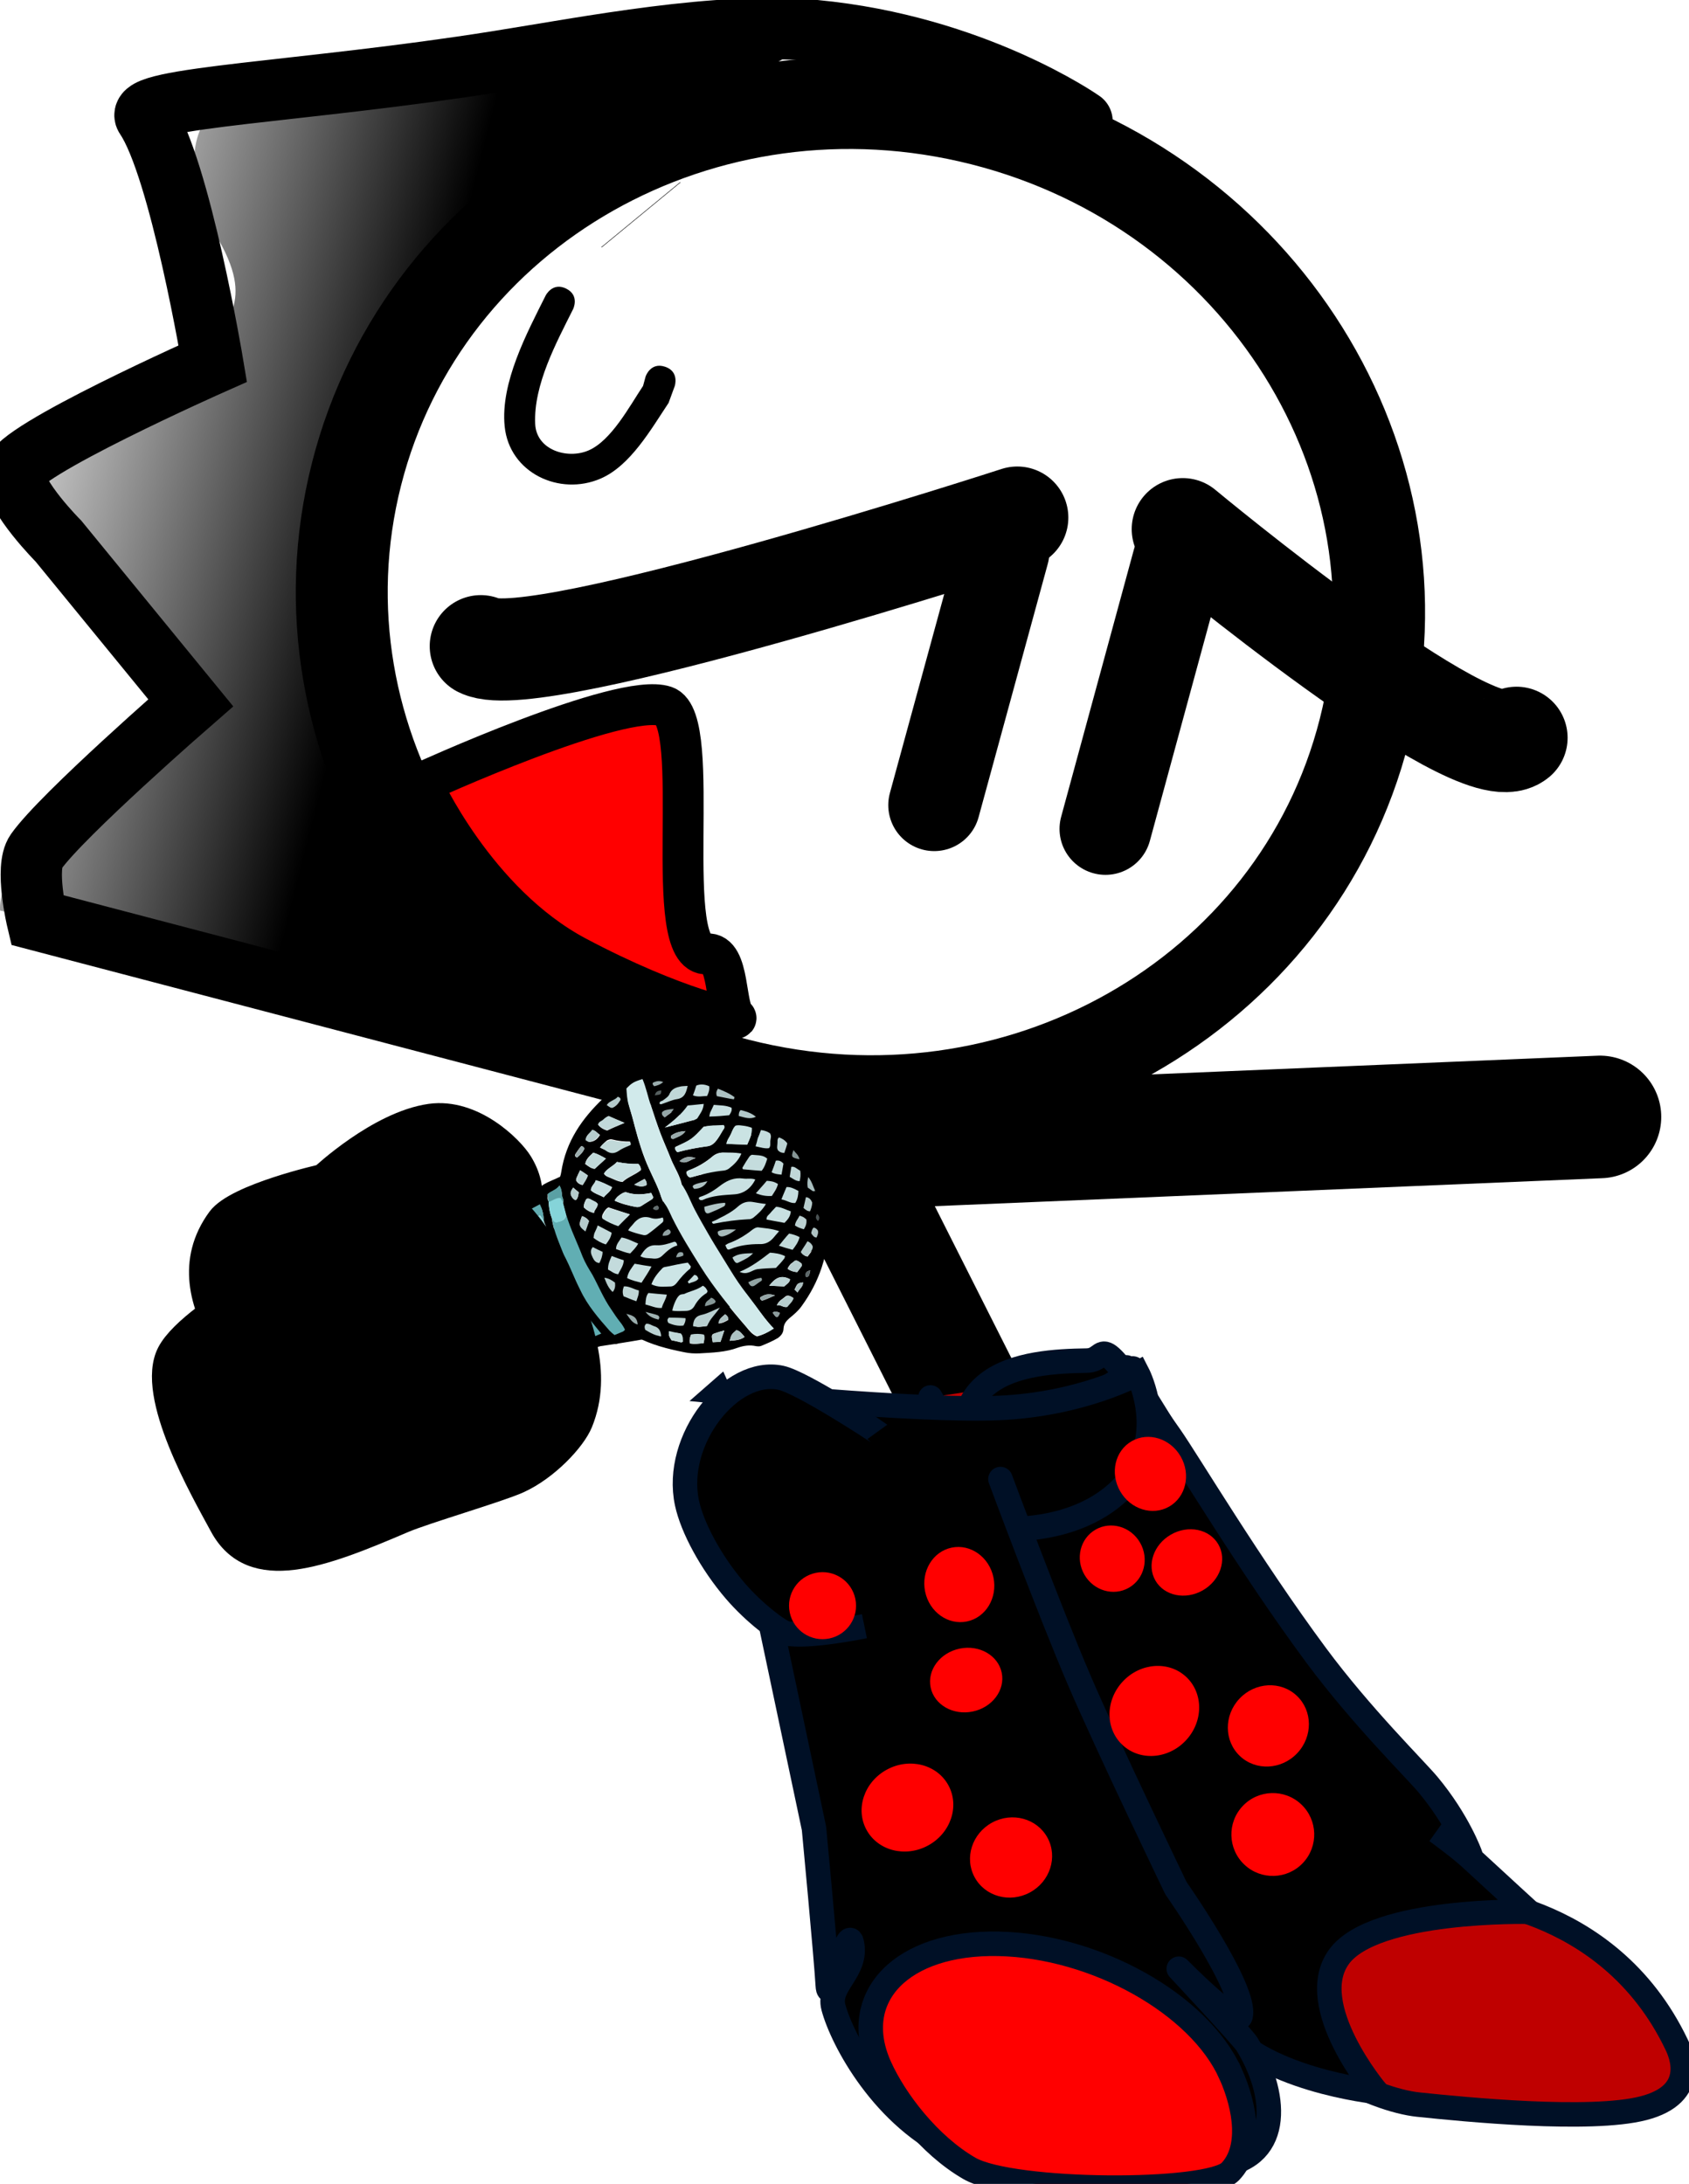 <svg version="1.1" xmlns="http://www.w3.org/2000/svg" xmlns:xlink="http://www.w3.org/1999/xlink" width="82.686" height="106.891" viewBox="0,0,82.686,106.891"><defs><linearGradient x1="189.571" y1="164.266" x2="167.824" y2="158.747" gradientUnits="userSpaceOnUse" id="color-1"><stop offset="0" stop-color="#000000"/><stop offset="1" stop-color="#000000" stop-opacity="0"/></linearGradient></defs><g transform="translate(-171.027,-136.693)"><g stroke-miterlimit="10"><g stroke-linejoin="miter"><path d="M237.82,172.425c-3.309,13.038 -17.036,20.804 -30.661,17.346c-13.625,-3.458 -21.988,-16.83 -18.679,-29.868c3.309,-13.038 17.036,-20.804 30.661,-17.346c13.625,3.458 21.988,16.83 18.679,29.868z" fill="none" fill-rule="nonzero" stroke="#000000" stroke-width="4.5" stroke-linecap="butt"/><g><g fill-rule="nonzero" stroke-linecap="butt"><path d="M202.398,147.201l0.009,0.011" fill="#ffab19" stroke="#000000" stroke-width="5"/><g fill="none" stroke="none" stroke-width="1" font-family="sans-serif" font-weight="normal" font-size="12" text-anchor="start"/></g><path d="M202.398,147.201l0.009,0.011" fill="#ffab19" fill-rule="nonzero" stroke="#000000" stroke-width="5" stroke-linecap="butt"/><path d="M212.567,167.277" fill="#001026" fill-rule="evenodd" stroke="#000000" stroke-width="5" stroke-linecap="butt"/><g fill="none" fill-rule="nonzero" stroke="none" stroke-width="1" stroke-linecap="butt" font-family="sans-serif" font-weight="normal" font-size="12" text-anchor="start"/><g fill="none" fill-rule="nonzero" stroke="none" stroke-width="1" stroke-linecap="butt" font-family="sans-serif" font-weight="normal" font-size="12" text-anchor="start"/><path d="M245.27,172.804c-2.043,1.675 -16.34,-10.211 -16.34,-10.211" fill="none" fill-rule="nonzero" stroke="#000000" stroke-width="5" stroke-linecap="round"/><path d="M194.564,168.321c2.681,1.352 26.264,-6.295 26.264,-6.295" fill="none" fill-rule="nonzero" stroke="#000000" stroke-width="5" stroke-linecap="round"/></g><path d="M220.151,163.698l-3.388,12.402" fill="none" fill-rule="nonzero" stroke="#000000" stroke-width="4.5" stroke-linecap="round"/><path d="M228.708,164.182l-3.561,13.081" fill="none" fill-rule="nonzero" stroke="#000000" stroke-width="4.5" stroke-linecap="round"/><path d="M201.33,189.193l-28.485,-7.47c0,0 -0.609,-2.558 -0.051,-3.347c1.279,-1.808 7.571,-7.283 7.571,-7.283l-6.478,-7.917c0,0 -2.139,-2.144 -2.179,-3.288c-0.036,-1.064 9.736,-5.399 9.736,-5.399c0,0 -1.602,-9.583 -3.285,-12.054c-0.661,-0.97 7.867,-1.247 17.186,-2.729c4.56,-0.725 10.842,-1.965 15.568,-1.519c7.836,0.739 13.086,4.436 13.086,4.436" fill="none" fill-rule="nonzero" stroke="#000000" stroke-width="3" stroke-linecap="round"/><path d="M171.032,181.262c0,0 -0.169,-1.491 1.499,-3.062c2.088,-1.968 8.064,-3.805 7.042,-6.501c-1.324,-3.492 -9.192,-8.086 -6.74,-11.433c0.528,-0.721 0.587,-2.354 1.933,-3.089c3.783,-2.066 6.076,-1.266 6.452,-2.747c0.508,-2.003 2.399,-2.645 0.537,-5.956c-2.649,-4.709 -0.168,-6.481 -0.168,-6.481c0,0 5.835,-1.414 11.957,-2.385c5.745,-0.911 16.353,-0.325 16.353,-0.325c0,0 -17.857,9.651 -21.903,16.928c-4.485,8.067 7.961,30.41 7.961,30.41z" fill="url(#color-1)" fill-rule="nonzero" stroke="none" stroke-width="0" stroke-linecap="butt"/></g><path d="M207.038,186.499c-0.542,-0.412 -0.266,-3.204 -1.384,-3.116c-2.344,0.184 -0.133,-11.463 -2.074,-12.121c-2.145,-0.727 -11.926,3.751 -11.926,3.751c0,0 2.617,5.864 7.59,8.503c4.805,2.549 8.12,3.23 7.795,2.983z" fill="#ff0000" fill-rule="nonzero" stroke="#000000" stroke-width="2" stroke-linecap="butt" stroke-linejoin="miter"/><path d="M213.759,196.38l4.765,9.449" fill="none" fill-rule="nonzero" stroke="#000000" stroke-width="6" stroke-linecap="round" stroke-linejoin="miter"/><path d="M190.031,200.794c0,0 13.899,-1.349 14.588,-2.233c1.249,-1.6 9.116,-5.706 9.116,-5.706c0,0 35.619,-1.493 35.619,-1.493" fill="none" fill-rule="nonzero" stroke="#000000" stroke-width="6" stroke-linecap="round" stroke-linejoin="miter"/><g><g><g stroke="#001026" stroke-width="1.2"><path d="M226.169,203.62l16.059,25.911c0,0 7.494,0.131 10.885,7.249c0.193,0.406 1.088,2.4 -1.631,3.1c-2.604,0.67 -8.769,0.059 -11.028,-0.177c-1.049,-0.109 -2.857,-0.693 -4.357,-1.755c-1.51,-1.069 -2.213,-2.682 -2.666,-3.587c-0.184,-0.369 -16.855,-29.269 -16.855,-29.269" fill="#bf0000" fill-rule="evenodd" stroke-linecap="round" stroke-linejoin="round"/><path d="M219.338,210.968c-3.475,-7.295 1.978,-7.635 4.885,-7.68c1.264,-0.02 0.119,-1.961 4.082,3.697c0.873,1.246 3.934,6.382 7.156,10.729c2.206,2.977 4.85,5.579 5.478,6.331c1.483,1.778 2.067,3.429 2.067,3.429l-1.65,-1.152c0,0 1.11,0.805 1.636,1.29c1.639,1.512 2.886,2.652 2.886,2.652c0,0 -7.58,-0.176 -9.303,2.208c-1.723,2.384 1.839,6.608 1.839,6.608c0,0 -5.852,-0.601 -7.75,-3.501c-0.468,-0.715 -0.695,-2.887 -0.695,-2.887c0,0 -0.562,0.145 -0.832,-0.352c-0.137,-0.253 -1.19,-4.05 -3.126,-8.291c-2.55,-5.584 -6.171,-12.03 -6.672,-13.081z" fill="#000000" fill-rule="nonzero" stroke-linecap="butt" stroke-linejoin="miter"/></g><path d="M207.402,206.156c-0.117,-0.214 1.446,0.369 4.308,0.332c3.776,-0.048 9.269,-0.699 10.764,-0.982c3.877,-0.732 3.819,-2.279 4.131,-1.713c1.151,2.095 0.745,6.073 -3.91,6.471c-2.046,0.175 -5.974,1.043 -8.768,0.398c-3.564,-0.823 -5.878,-3.333 -6.524,-4.507z" fill="#004fd9" fill-rule="nonzero" stroke="#001026" stroke-width="1.2" stroke-linecap="butt" stroke-linejoin="miter"/><g fill-rule="nonzero" stroke-linecap="butt" stroke-linejoin="miter"><g fill="none" stroke="none" stroke-width="1" font-family="sans-serif" font-weight="normal" font-size="12" text-anchor="start"/><path d="M206.216,204.81c0,0 9.607,0.975 13.708,0.797c4.101,-0.178 6.798,-1.685 6.798,-1.685c0,0 1.062,2.053 0.231,4.123c-0.643,1.603 -2.567,3.311 -6.074,3.482c-3.195,0.155 -7.106,-0.361 -9.553,-1.636c-3.708,-1.933 -5.109,-5.082 -5.109,-5.082z" fill="#000000" stroke="#001026" stroke-width="1.2"/></g><g stroke="#001026" stroke-width="1.2"><path d="M218.707,209.635c0,0 11.683,30.413 11.096,30.538c-1.684,0.358 -12.99,-1.823 -12.99,-1.823l-8.816,-30.691" fill="#ffab19" fill-rule="evenodd" stroke-linecap="round" stroke-linejoin="round"/><path d="M220.005,209.087c0,0 2.393,6.434 3.854,9.838c1.401,3.265 4.738,10.187 4.738,10.187c0,0 3.498,4.988 3.162,6.264c-0.156,0.591 -3.024,-2.322 -3.024,-2.322c0,0 3.126,3.346 3.334,3.683c1.453,2.355 1.787,5.508 -1.27,5.927c-3.357,0.46 -9.007,1.052 -12.952,-0.703c-3.572,-1.589 -5.594,-5.429 -6.02,-7.021c-0.299,-1.118 1.214,-1.786 0.898,-3.163c-0.21,-0.916 -1.101,3.317 -1.173,2.089c-0.082,-1.406 -0.675,-7.678 -0.675,-7.678l-4.144,-19.607" fill="#000000" fill-rule="evenodd" stroke-linecap="round" stroke-linejoin="round"/><path d="M231.268,238.191c0.764,1.704 1.034,3.707 -0.014,4.793c-1.052,1.09 -10.677,1.047 -12.764,-0.155c-1.982,-1.141 -3.652,-3.328 -4.398,-4.991c-1.53,-3.413 1.074,-6.101 5.816,-6.004c4.743,0.097 9.828,2.943 11.359,6.357z" fill="#ff0000" fill-rule="nonzero" stroke-linecap="butt" stroke-linejoin="miter"/></g></g><g fill="#000000" fill-rule="nonzero" stroke="#001026" stroke-width="1.2" stroke-linecap="butt" stroke-linejoin="miter"><path d="M213.345,216.287c0,0 -2.777,0.576 -3.829,0.348c-0.324,-0.07 -1.549,-0.977 -2.494,-2.077c-1.18,-1.373 -2.104,-3.086 -2.363,-4.298c-0.668,-3.117 2.173,-6.655 4.6,-6.13c1.052,0.228 4.714,2.64 4.719,2.647"/></g></g><g fill-rule="nonzero" stroke-linecap="butt" stroke-linejoin="miter"><path d="M186.802,194.272c0,0 2.765,-2.599 5.29,-2.955c2.087,-0.294 3.961,1.55 4.413,2.288c0.799,1.307 0.55,2.547 -0.396,3.757c-0.958,1.226 -5.099,2.897 -5.099,2.897c0,0 -4.199,3.238 -6.026,3.389c-1.299,0.107 -2.358,-0.268 -3.027,-1.361c-1.033,-1.689 -1.703,-3.874 -0.195,-5.928c0.84,-1.144 5.038,-2.087 5.038,-2.087z" fill="#000000" stroke="#000000" stroke-width="1.2"/><g stroke="none" stroke-width="1"><path d="M197.423,195.124c-0.047,-0.231 0.063,-0.346 0.217,-0.455c0.257,-0.152 0.541,-0.248 0.807,-0.381c0.025,-0.079 0.049,-0.157 0.056,-0.229c0.233,-1.512 1.026,-2.618 2.03,-3.584c0.213,-0.203 0.416,-0.424 0.691,-0.538c0.052,-0.021 0.111,-0.069 0.128,-0.122c0.09,-0.289 0.313,-0.381 0.545,-0.5c0.197,-0.105 0.412,-0.171 0.618,-0.257c0.12,-0.05 0.258,-0.062 0.398,0.017c0.14,0.079 0.304,0.079 0.451,0.086c0.838,-0.052 1.688,0.052 2.54,0.291c0.478,0.144 0.915,0.373 1.361,0.621c1.311,0.734 2.359,1.782 3.204,3.052c0.374,0.575 0.67,1.205 0.898,1.864c0.173,0.499 0.208,1.009 0.217,1.508c0.028,1.586 -0.458,2.953 -1.319,4.133c-0.16,0.226 -0.382,0.41 -0.604,0.593c-0.145,0.129 -0.263,0.269 -0.277,0.503c-0.005,0.208 -0.124,0.348 -0.277,0.458c-0.257,0.152 -0.532,0.267 -0.807,0.381c-0.086,0.036 -0.173,0.026 -0.259,0.016c-0.321,-0.072 -0.606,-0.022 -0.89,0.073c-0.593,0.224 -1.242,0.242 -1.881,0.28c-0.242,0.009 -0.493,-0 -0.745,-0.056c-0.816,-0.163 -1.607,-0.359 -2.376,-0.77c-0.258,0.107 -0.541,0.202 -0.816,0.317c-0.103,0.043 -0.223,0.093 -0.346,0.007c-0.114,-0.067 -0.208,-0.005 -0.311,0.038c-0.696,0.267 -1.383,0.552 -2.079,0.819c-1.538,0.616 -3.093,1.24 -4.648,1.818c-1.521,0.564 -3.016,1.185 -4.519,1.787c-0.24,0.1 -0.482,0.155 -0.722,0.255c-1.168,0.486 -2.336,0.971 -3.513,1.438c-0.206,0.086 -0.394,0.21 -0.637,0.174c-0.087,-0.01 -0.164,0.045 -0.249,0.081c-0.859,0.357 -1.744,0.702 -2.603,1.059c-0.034,0.014 -0.086,0.036 -0.12,0.05c-0.266,0.133 -0.466,0.057 -0.712,-0.16c-0.818,-0.733 -1.361,-1.626 -1.631,-2.678c-0.065,-0.27 -0.096,-0.554 -0.084,-0.833c0.005,-0.208 0.106,-0.341 0.269,-0.432c0.488,-0.272 0.968,-0.562 1.473,-0.841c0.36,-0.195 0.755,-0.36 1.088,-0.612c0.726,-0.553 1.576,-0.884 2.329,-1.379c0.428,-0.269 0.82,-0.569 1.257,-0.819c0.471,-0.264 0.907,-0.56 1.352,-0.836c0.813,-0.498 1.661,-0.965 2.465,-1.482c1.043,-0.708 2.122,-1.339 3.201,-1.97c0.368,-0.222 0.736,-0.443 1.104,-0.665c0.582,-0.333 1.182,-0.674 1.764,-1.007c0.326,-0.181 0.616,-0.393 0.942,-0.574c0.334,-0.207 0.66,-0.343 1.02,-0.538zM197.889,195.501c0.005,0.272 0.044,0.53 0.144,0.785c0.079,0.561 0.288,1.09 0.496,1.62c0.254,0.671 0.586,1.332 0.909,1.974c0.368,0.737 0.881,1.346 1.419,1.967c0.07,0.062 0.141,0.124 0.246,0.217c0.137,-0.057 0.275,-0.114 0.412,-0.171c0.034,-0.014 0.06,-0.048 0.102,-0.088c-0.063,-0.134 -0.143,-0.26 -0.24,-0.38c-0.159,-0.208 -0.276,-0.411 -0.435,-0.618c-0.373,-0.53 -0.6,-1.143 -0.921,-1.695c-0.161,-0.298 -0.356,-0.582 -0.483,-0.895c-0.263,-0.69 -0.612,-1.344 -0.807,-2.062c-0.047,-0.186 -0.102,-0.391 -0.149,-0.577c0.067,-0.119 -0.039,-0.258 -0.05,-0.367c-0.002,-0.136 -0.005,-0.272 -0.121,-0.475c-0.16,0.226 -0.411,0.262 -0.581,0.424c0.028,0.103 -0.039,0.222 0.058,0.341zM197.664,196.508c-0.052,-0.503 -0.089,-0.625 -0.24,-0.859c-0.197,0.105 -0.377,0.202 -0.574,0.307c-0.12,0.05 -0.17,0.162 -0.168,0.298c0.002,0.091 0.047,0.186 0.048,0.277c0.015,0.336 0.116,0.682 0.277,0.981c-0.023,0.169 0.049,0.322 0.121,0.475c0.388,0.866 0.749,1.721 1.222,2.551c0.214,0.368 0.446,0.728 0.685,1.062c0.204,0.258 0.416,0.535 0.73,0.678c0.223,-0.093 0.447,-0.186 0.67,-0.279c-0.106,-0.138 -0.204,-0.258 -0.292,-0.358c-0.389,-0.477 -0.744,-0.969 -1.03,-1.49c-0.375,-0.666 -0.665,-1.368 -0.971,-2.062c-0.153,-0.325 -0.194,-0.673 -0.364,-0.99c0.039,-0.222 -0.033,-0.42 -0.114,-0.592zM179.661,206.823c0.023,0.31 0.132,0.585 0.275,0.845c-0.008,0.026 -0.007,0.072 0.002,0.091c0.233,0.451 0.5,0.888 0.853,1.244c0.203,0.213 0.388,0.432 0.667,0.544c0.962,-0.4 1.924,-0.8 2.937,-1.221c-0.405,-0.38 -0.707,-0.802 -0.991,-1.232c-0.258,-0.372 -0.386,-0.776 -0.609,-1.162c-0.072,-0.153 -0.118,-0.294 -0.19,-0.446c-0.022,-0.265 -0.087,-0.534 -0.205,-0.828c-0.515,0.214 -0.924,0.567 -1.387,0.805c-0.471,0.264 -0.933,0.548 -1.387,0.805c-0.039,0.222 -0.002,0.389 0.036,0.556zM182.889,204.91c-0.023,0.169 0.032,0.329 0.104,0.482c0.003,0.181 0.101,0.346 0.165,0.525c0.235,0.542 0.555,1.048 0.901,1.52c0.213,0.277 0.46,0.54 0.757,0.735c0.069,-0.029 0.146,-0.038 0.215,-0.067c0.842,-0.35 1.666,-0.693 2.517,-1.023c0.902,-0.352 1.787,-0.697 2.689,-1.05c1.314,-0.524 2.621,-1.021 3.935,-1.545c1.478,-0.569 2.912,-1.188 4.408,-1.718c0.249,-0.081 0.498,-0.207 0.756,-0.314c-0.168,-0.181 -0.361,-0.329 -0.494,-0.525c-0.469,-0.604 -0.845,-1.27 -1.186,-1.95c-0.288,-0.611 -0.558,-1.229 -0.829,-1.847c-0.083,-0.262 -0.173,-0.499 -0.256,-0.761c0.031,-0.196 -0.084,-0.353 -0.122,-0.52c-0.047,-0.186 -0.05,-0.367 -0.157,-0.551c-0.19,0.033 -0.309,0.129 -0.42,0.198c-0.915,0.631 -1.918,1.117 -2.86,1.691c-0.608,0.367 -1.216,0.734 -1.814,1.12c-0.813,0.498 -1.6,1.008 -2.396,1.498c-0.65,0.407 -1.301,0.815 -1.96,1.203c-0.702,0.429 -1.395,0.831 -2.106,1.241c-0.642,0.381 -1.301,0.769 -1.952,1.177c0.064,0.179 0.015,0.336 0.104,0.482zM208.91,201.718c-0.352,-0.356 -0.61,-0.728 -0.885,-1.093c-0.284,-0.384 -0.576,-0.742 -0.842,-1.134c-0.258,-0.372 -0.49,-0.778 -0.73,-1.158c-0.249,-0.399 -0.499,-0.797 -0.74,-1.222c-0.223,-0.387 -0.438,-0.8 -0.661,-1.186c-0.215,-0.413 -0.361,-0.854 -0.645,-1.239c-0.086,-0.444 -0.352,-0.835 -0.524,-1.243c-0.163,-0.434 -0.37,-0.873 -0.534,-1.308c-0.154,-0.415 -0.301,-0.857 -0.438,-1.279c-0.146,-0.441 -0.215,-0.892 -0.413,-1.312c-0.43,0.133 -0.55,0.183 -0.788,0.464c0.022,0.265 0.044,0.53 0.118,0.818c0.101,0.346 0.203,0.692 0.296,1.064c0.186,0.699 0.379,1.372 0.694,2.04c0.216,0.458 0.449,0.909 0.596,1.396c0.028,0.103 0.082,0.217 0.17,0.317c0.159,0.208 0.259,0.463 0.367,0.692c0.396,0.84 0.894,1.637 1.401,2.408c0.65,1.031 1.402,1.974 2.206,2.896c0.15,0.189 0.301,0.377 0.527,0.466c0.276,-0.069 0.524,-0.195 0.824,-0.388zM207.321,193.155c-0.295,-0.06 -0.555,-0.043 -0.823,-0.046c-0.234,-0.017 -0.449,0.05 -0.619,0.212c-0.341,0.279 -0.726,0.507 -1.148,0.66c-0.034,0.014 -0.077,0.055 -0.094,0.062c-0.007,0.117 0.029,0.193 0.126,0.267c0.026,0.012 0.07,0.017 0.087,0.01c0.525,-0.15 1.068,-0.261 1.629,-0.335c0.078,-0.009 0.19,-0.033 0.24,-0.1c0.239,-0.191 0.478,-0.381 0.601,-0.729zM204.188,193.088c0.491,-0.136 0.982,-0.226 1.466,-0.29c0.155,-0.019 0.267,-0.088 0.377,-0.202c0.161,-0.181 0.27,-0.386 0.396,-0.598c0.051,-0.067 0.119,-0.141 0.03,-0.241c-0.337,0.026 -0.666,0.026 -0.985,0.09c-0.569,0.624 -0.569,0.624 -1.384,0.986c-0.025,0.079 -0.006,0.162 0.1,0.255zM204.7,198.492c-0.345,0.052 -0.681,0.123 -1.018,0.195c-0.078,0.009 -0.155,0.019 -0.215,0.067c-0.212,0.248 -0.433,0.477 -0.548,0.799c0.314,0.143 0.599,0.094 0.893,0.108c0.147,0.007 0.241,-0.055 0.335,-0.162c0.203,-0.267 0.424,-0.496 0.671,-0.713c0.017,-0.007 0.016,-0.052 0.033,-0.105c-0.044,-0.05 -0.097,-0.119 -0.15,-0.189zM209.171,196.952c-0.392,-0.134 -0.703,-0.141 -1.024,-0.168c-0.121,0.005 -0.198,0.059 -0.275,0.114c-0.358,0.286 -0.744,0.515 -1.182,0.674c-0.052,0.021 -0.094,0.062 -0.146,0.083c0.082,0.217 0.117,0.248 0.254,0.191c0.447,-0.186 0.921,-0.269 1.406,-0.242c0.294,0.015 0.492,-0.09 0.67,-0.278c0.084,-0.126 0.16,-0.226 0.296,-0.374zM205.232,195.348c0.045,0.095 0.123,0.086 0.191,0.057c0.481,-0.2 1.017,-0.24 1.552,-0.28c0.432,-0.043 0.791,-0.283 1.034,-0.727c-0.218,-0.069 -0.398,-0.017 -0.598,-0.048c-0.416,-0.055 -0.743,0.08 -1.05,0.3c-0.342,0.233 -0.675,0.486 -1.071,0.605c-0.043,0.041 -0.051,0.067 -0.059,0.093zM207.94,196.3c0.196,-0.195 0.4,-0.372 0.585,-0.677c-0.26,-0.029 -0.442,-0.067 -0.616,-0.086c-0.286,-0.041 -0.501,0.026 -0.706,0.202c-0.272,0.25 -0.598,0.431 -0.933,0.593c-0.111,0.069 -0.249,0.126 -0.369,0.176c0.028,0.103 0.088,0.1 0.123,0.086c0.543,-0.112 1.095,-0.204 1.666,-0.213c0.095,-0.017 0.173,-0.026 0.249,-0.081zM205.438,199.623c-0.29,0.212 -0.627,0.283 -0.954,0.374c-0.086,0.036 -0.182,0.007 -0.249,0.081c-0.11,0.114 -0.277,0.458 -0.333,0.732c0.235,0.062 0.459,0.015 0.684,0.013c0.182,-0.007 0.31,-0.083 0.402,-0.236c0.169,-0.253 0.355,-0.467 0.603,-0.639c0.017,-0.007 0.034,-0.06 0.042,-0.086c-0.019,-0.084 -0.055,-0.16 -0.195,-0.239zM201.229,193.565c-0.186,0.215 -0.488,0.317 -0.63,0.581c0.08,0.127 0.193,0.148 0.298,0.196c0.2,0.077 0.375,0.186 0.609,0.203c0.255,-0.243 0.617,-0.348 0.898,-0.579c0.007,-0.117 -0.038,-0.212 -0.118,-0.294c-0.346,0.007 -0.693,-0.032 -1.058,-0.108zM203.475,196.284c-0.19,0.033 -0.38,0.066 -0.545,0.021c-0.4,-0.108 -0.683,0.033 -0.903,0.307c-0.076,0.1 -0.179,0.143 -0.228,0.3c0.262,0.12 0.514,0.175 0.766,0.23c0.07,0.017 0.138,-0.012 0.215,-0.067c0.222,-0.184 0.435,-0.341 0.657,-0.524c0.052,-0.021 0.102,-0.088 0.038,-0.267zM202.908,195.081c-0.414,0.081 -0.811,0.109 -1.203,-0.025c-0.078,-0.036 -0.138,0.012 -0.207,0.04c-0.146,0.083 -0.282,0.186 -0.383,0.365c0.366,0.167 0.688,0.239 1.026,0.304c0.113,0.022 0.208,0.005 0.302,-0.057c0.171,-0.117 0.351,-0.214 0.522,-0.331c0.017,-0.007 0.034,-0.06 0.042,-0.086c-0.027,-0.057 -0.054,-0.115 -0.099,-0.21zM209.013,198.753c0.136,-0.148 0.289,-0.303 0.425,-0.45c0.008,-0.026 0.016,-0.052 0.033,-0.105c-0.254,-0.146 -0.514,-0.175 -0.739,-0.172c-0.47,0.355 -0.905,0.696 -1.489,0.939c0.401,0.153 0.613,-0.095 0.863,-0.13c0.302,-0.057 0.604,-0.069 0.907,-0.08zM207.607,192.717c0.116,-0.277 0.25,-0.515 0.245,-0.832c-0.156,-0.026 -0.287,-0.086 -0.417,-0.101c-0.13,-0.014 -0.269,-0.048 -0.389,0.002c-0.128,0.122 -0.168,0.298 -0.243,0.443c-0.075,0.145 -0.186,0.26 -0.2,0.448c0.338,0.019 0.649,0.027 1.004,0.039zM203.578,191.88c0.551,-0.138 1.008,-0.259 1.464,-0.38c0.034,-0.014 0.095,-0.017 0.111,-0.069c0.126,-0.212 0.304,-0.401 0.308,-0.699c-0.276,0.024 -0.536,0.04 -0.786,0.076c-0.278,0.412 -0.645,0.725 -1.097,1.072zM202.375,198.179c0.201,0.122 0.391,0.089 0.564,0.108c0.2,0.031 0.372,0.005 0.525,-0.15c0.213,-0.203 0.425,-0.405 0.718,-0.481c-0.029,-0.148 -0.082,-0.217 -0.185,-0.174c-0.267,0.088 -0.55,0.183 -0.828,0.161c-0.398,-0.017 -0.584,0.243 -0.795,0.536zM201.863,196.132c-0.409,-0.127 -0.731,-0.244 -1.044,-0.342c-0.12,0.05 -0.162,0.136 -0.213,0.203c-0.042,0.086 -0.127,0.167 -0.098,0.315c0.236,0.153 0.498,0.272 0.768,0.366c0.196,-0.15 0.366,-0.312 0.587,-0.541zM202.433,199.479c0.177,-0.279 0.328,-0.525 0.497,-0.777c-0.286,-0.041 -0.555,-0.089 -0.824,-0.137c-0.16,0.226 -0.322,0.408 -0.368,0.701c0.236,0.108 0.461,0.151 0.696,0.213zM208.589,193.405c-0.211,-0.186 -0.461,-0.151 -0.687,-0.194c-0.07,-0.017 -0.146,0.038 -0.18,0.098c-0.118,0.186 -0.227,0.346 -0.328,0.524c-0.017,0.007 0.001,0.045 0.019,0.084c0.303,0.034 0.615,0.041 0.918,0.075c0.127,-0.167 0.192,-0.377 0.258,-0.587zM209.432,196.547c0.153,-0.155 0.289,-0.303 0.31,-0.563c-0.227,-0.088 -0.471,-0.215 -0.722,-0.225c-0.093,0.107 -0.204,0.176 -0.272,0.296c-0.076,0.1 -0.223,0.138 -0.193,0.331c0.295,0.06 0.59,0.12 0.877,0.161zM202.771,199.978c-0.119,0.141 -0.124,0.348 -0.146,0.563c0.278,0.067 0.523,0.194 0.799,0.17c0.065,-0.21 0.209,-0.384 0.248,-0.651c-0.303,-0.034 -0.598,-0.048 -0.901,-0.082zM206.27,200.692c-0.318,0.109 -0.618,0.302 -0.954,0.374c-0.276,0.069 -0.35,0.26 -0.38,0.546c0.252,0.055 0.459,0.015 0.692,-0.014c0.158,-0.362 0.439,-0.594 0.641,-0.906zM203.315,190.711c0.053,0.069 0.105,0.048 0.156,0.026c0.232,-0.074 0.473,-0.174 0.714,-0.228c0.362,-0.059 0.444,-0.322 0.516,-0.648c-0.138,0.012 -0.242,0.009 -0.337,0.026c-0.233,0.028 -0.431,0.088 -0.539,0.338c-0.075,0.145 -0.212,0.248 -0.331,0.343c-0.078,0.009 -0.182,0.007 -0.179,0.143zM200.403,192.858c0.114,0.067 0.209,0.096 0.288,0.131c0.227,0.134 0.409,0.127 0.597,0.003c0.154,-0.11 0.352,-0.169 0.515,-0.26c0.052,-0.021 0.112,-0.024 0.066,-0.165c-0.285,0.004 -0.589,-0.029 -0.893,-0.108c-0.07,-0.017 -0.155,0.019 -0.224,0.047c-0.119,0.095 -0.222,0.183 -0.348,0.35zM201.88,198.043c0.136,-0.148 0.298,-0.284 0.389,-0.482c-0.279,-0.112 -0.532,-0.258 -0.819,-0.299c-0.118,0.186 -0.263,0.315 -0.267,0.568c0.227,0.088 0.445,0.203 0.696,0.213zM208.031,195.098c0.279,0.112 0.539,0.141 0.781,0.132c0.118,-0.186 0.227,-0.346 0.301,-0.582c-0.175,-0.11 -0.357,-0.148 -0.548,-0.16c-0.169,0.207 -0.348,0.396 -0.534,0.61zM200.289,196.672c-0.066,0.165 -0.125,0.258 -0.149,0.382c-0.025,0.079 -0.032,0.15 -0.039,0.222c0.176,0.155 0.377,0.277 0.603,0.32c0.127,-0.167 0.254,-0.334 0.284,-0.575c-0.236,-0.108 -0.437,-0.229 -0.698,-0.349zM201.601,191.652c-0.305,-0.124 -0.514,-0.22 -0.767,-0.32c-0.078,0.009 -0.189,0.079 -0.265,0.179c-0.085,0.081 -0.223,0.093 -0.255,0.243c0.133,0.15 0.272,0.229 0.438,0.275c0.266,-0.133 0.524,-0.24 0.85,-0.376zM208.278,192.004c-0.041,0.131 -0.082,0.262 -0.123,0.394c-0.041,0.131 -0.065,0.255 -0.106,0.386c0.252,0.055 0.452,0.132 0.659,0.091c0.076,-0.1 0.056,-0.229 0.063,-0.346c0.007,-0.117 0.065,-0.255 -0.015,-0.382c-0.174,-0.065 -0.314,-0.143 -0.478,-0.144zM201.292,199.063c0.1,-0.224 0.261,-0.405 0.29,-0.692c-0.2,-0.076 -0.392,-0.134 -0.592,-0.21c-0.1,0.224 -0.201,0.403 -0.178,0.668c0.149,0.098 0.263,0.21 0.48,0.234zM205.749,191.343c0.363,-0.014 0.683,-0.033 1.003,-0.052c0.067,-0.119 0.143,-0.219 0.115,-0.367c-0.288,-0.131 -0.573,-0.127 -0.868,-0.142c-0.067,0.119 -0.134,0.238 -0.175,0.37c-0.06,0.048 -0.059,0.093 -0.074,0.191zM200.585,195.294c0.135,-0.193 0.341,-0.279 0.407,-0.489c-0.271,-0.139 -0.515,-0.265 -0.793,-0.332c-0.057,0.184 -0.229,0.255 -0.242,0.489c0.176,0.155 0.384,0.206 0.629,0.332zM209.828,197.866c0.152,-0.2 0.296,-0.374 0.335,-0.596c-0.166,-0.091 -0.34,-0.155 -0.514,-0.175c-0.152,0.2 -0.313,0.381 -0.5,0.596c0.243,0.036 0.434,0.093 0.678,0.175zM200.07,193.11c-0.187,0.169 -0.349,0.305 -0.397,0.553c0.158,0.117 0.289,0.222 0.463,0.241c0.17,-0.162 0.349,-0.305 0.545,-0.5c-0.201,-0.122 -0.393,-0.225 -0.611,-0.294zM209.282,195.399c0.269,0.048 0.471,0.215 0.678,0.175c0.118,-0.186 0.149,-0.382 0.154,-0.589c-0.192,-0.103 -0.367,-0.213 -0.583,-0.191c-0.074,0.191 -0.158,0.362 -0.249,0.606zM202.181,200.383c0.057,-0.184 0.133,-0.329 0.12,-0.529c-0.252,-0.055 -0.471,-0.215 -0.73,-0.199c-0.066,0.165 -0.081,0.308 -0.017,0.487c0.209,0.096 0.427,0.165 0.627,0.241zM205.644,190.336c0.083,-0.172 0.107,-0.296 0.096,-0.451c-0.2,-0.077 -0.426,-0.12 -0.632,-0.034c-0.049,0.157 -0.098,0.315 -0.165,0.479c0.261,0.074 0.476,0.008 0.701,0.005zM205.471,202.44c0.032,-0.15 0.056,-0.274 0.019,-0.396c-0.226,-0.043 -0.433,-0.048 -0.64,-0.008c-0.058,0.138 -0.082,0.262 -0.053,0.41c0.235,0.062 0.45,-0.004 0.675,-0.007zM200.048,197.731c-0.152,0.2 -0.097,0.36 0.001,0.525c0.063,0.134 0.16,0.253 0.325,0.253c0.083,-0.172 0.15,-0.336 0.155,-0.544c-0.166,-0.091 -0.323,-0.163 -0.48,-0.234zM209.419,199.658c0.128,-0.122 0.265,-0.179 0.288,-0.348c-0.472,-0.26 -0.753,-0.029 -1.024,0.312c0.251,0.01 0.485,0.027 0.736,0.036zM199.607,195.791c0.15,0.143 0.289,0.222 0.498,0.272c0.023,-0.169 0.186,-0.26 0.182,-0.441c-0.071,-0.107 -0.158,-0.117 -0.245,-0.172c-0.105,-0.048 -0.184,-0.129 -0.304,-0.079c-0.067,0.119 -0.134,0.238 -0.131,0.42zM205.507,195.759c-0.004,0.253 0.084,0.353 0.248,0.308c0.232,-0.074 0.447,-0.186 0.644,-0.29c0.069,-0.029 0.146,-0.083 0.126,-0.212c-0.354,0.033 -0.69,0.104 -1.018,0.195zM202.659,201.486c-0.085,0.081 -0.101,0.179 -0.064,0.301c0.245,0.127 0.49,0.299 0.784,0.313c-0.005,-0.272 -0.12,-0.43 -0.355,-0.492c-0.105,-0.048 -0.21,-0.141 -0.366,-0.122zM206.884,198.245c0.126,0.267 0.187,0.31 0.342,0.246c0.231,-0.119 0.48,-0.245 0.676,-0.441c-0.381,-0.024 -0.736,-0.036 -1.017,0.195zM206.489,201.811c-0.146,0.038 -0.267,0.088 -0.396,0.119c-0.249,0.081 -0.249,0.081 -0.174,0.46c0.138,-0.012 0.303,-0.012 0.38,-0.021c0.066,-0.21 0.132,-0.374 0.189,-0.558zM210.2,193.99c-0.14,-0.079 -0.255,-0.236 -0.444,-0.158c-0.032,0.15 -0.038,0.312 -0.078,0.489c0.166,0.091 0.324,0.208 0.488,0.208c0.023,-0.169 0.072,-0.327 0.034,-0.539zM204.584,201.211c-0.268,-0.003 -0.546,-0.024 -0.814,-0.027c-0.068,0.074 -0.11,0.16 -0.021,0.26c0.236,0.108 0.487,0.163 0.738,0.127c0.067,-0.119 0.1,-0.224 0.097,-0.36zM210.228,197.974c0.08,0.127 0.194,0.193 0.333,0.227c0.051,-0.067 0.101,-0.133 0.152,-0.2c0.059,-0.093 0.127,-0.167 0.107,-0.296c-0.054,-0.115 -0.133,-0.196 -0.255,-0.236c-0.11,0.16 -0.227,0.346 -0.337,0.505zM208.8,194.07c0.166,0.091 0.322,0.117 0.487,0.117c0.031,-0.196 0.071,-0.372 0.094,-0.541c-0.124,-0.131 -0.263,-0.165 -0.375,-0.141c-0.074,0.191 -0.149,0.382 -0.206,0.565zM210.055,198.959c0.076,-0.1 0.152,-0.2 0.219,-0.319c0.008,-0.026 -0.01,-0.064 -0.011,-0.11c-0.087,-0.055 -0.176,-0.155 -0.34,-0.155c-0.11,0.114 -0.264,0.224 -0.339,0.415c0.158,0.117 0.297,0.151 0.47,0.17zM209.054,200.585c0.198,-0.059 0.331,0.136 0.503,0.065c0.101,-0.133 0.247,-0.217 0.313,-0.427c-0.149,-0.098 -0.289,-0.177 -0.416,-0.055c-0.128,0.122 -0.291,0.167 -0.399,0.417zM203.902,202.293c0.156,0.026 0.321,0.072 0.46,0.105c0.026,0.012 0.052,-0.021 0.086,-0.036c-0.011,-0.11 0.03,-0.241 -0.102,-0.391c-0.182,-0.038 -0.382,-0.07 -0.591,-0.12c-0.006,0.162 0.031,0.284 0.146,0.441zM209.423,193.126c0.049,-0.157 0.115,-0.322 0.156,-0.453c-0.133,-0.15 -0.272,-0.229 -0.403,-0.289c-0.111,0.069 -0.065,0.21 -0.081,0.308c-0.016,0.098 -0.048,0.203 0.032,0.329c0.07,0.062 0.158,0.117 0.296,0.105zM199.427,193.971c-0.075,0.145 -0.125,0.258 -0.175,0.37c-0.025,0.033 -0.016,0.098 -0.024,0.124c0.063,0.134 0.177,0.201 0.316,0.234c0.092,-0.153 0.194,-0.286 0.251,-0.47c-0.105,-0.093 -0.219,-0.16 -0.368,-0.258zM206.749,202.32c0.259,-0.016 0.519,-0.033 0.732,-0.19c-0.132,-0.15 -0.222,-0.296 -0.404,-0.334c-0.247,0.217 -0.247,0.217 -0.328,0.524zM199.519,196.216c-0.174,0.46 -0.165,0.479 0.169,0.752c0.066,-0.165 0.106,-0.341 0.173,-0.506c-0.08,-0.127 -0.194,-0.193 -0.342,-0.246zM210.381,196.86c0.092,-0.153 0.151,-0.291 0.147,-0.472c-0.035,-0.031 -0.097,-0.074 -0.158,-0.117c-0.052,-0.024 -0.122,-0.041 -0.174,-0.065c-0.092,0.153 -0.211,0.293 -0.225,0.482c0.105,0.093 0.254,0.146 0.41,0.172zM199.695,192.49c0.061,0.043 0.149,0.098 0.209,0.096c0.216,-0.021 0.37,-0.131 0.496,-0.343c-0.123,-0.086 -0.229,-0.224 -0.359,-0.239c-0.136,0.148 -0.316,0.245 -0.346,0.486zM206.954,190.5c0.008,-0.026 0.016,-0.052 0.033,-0.105c-0.254,-0.191 -0.533,-0.303 -0.812,-0.416c-0.093,0.107 -0.109,0.205 -0.054,0.365c0.269,0.048 0.547,0.115 0.833,0.156zM207.059,196.872c-0.312,-0.007 -0.615,-0.041 -0.898,0.099c-0.017,0.007 -0.016,0.098 0.002,0.136c0.045,0.095 0.15,0.143 0.236,0.107c0.25,-0.036 0.456,-0.167 0.66,-0.343zM210.685,195.98c0.058,-0.138 0.116,-0.277 0.122,-0.439c-0.063,-0.134 -0.142,-0.215 -0.307,-0.26c-0.04,0.177 -0.097,0.36 -0.12,0.529c0.088,0.1 0.176,0.155 0.306,0.17zM200.612,199.232c0.109,0.274 0.199,0.511 0.428,0.69c0.128,-0.122 0.133,-0.284 0.113,-0.458c-0.175,-0.11 -0.324,-0.208 -0.541,-0.232zM200.738,190.778c0.184,0.129 0.21,0.141 0.262,0.12c0.181,-0.052 0.29,-0.212 0.383,-0.365c0.034,-0.06 0.006,-0.162 -0.124,-0.177c-0.101,0.179 -0.36,0.195 -0.52,0.422zM207.193,191.314c0.278,0.067 0.548,0.16 0.849,0.058c-0.246,-0.217 -0.515,-0.265 -0.75,-0.327c-0.077,0.055 -0.084,0.126 -0.099,0.269zM199.36,195.049c-0.096,-0.074 -0.176,-0.155 -0.272,-0.229c-0.11,0.16 -0.176,0.324 -0.025,0.513c0.044,0.05 0.088,0.1 0.166,0.091c0.085,-0.081 0.109,-0.205 0.132,-0.374zM207.658,199.453c0.081,0.172 0.151,0.234 0.28,0.158c0.111,-0.069 0.223,-0.138 0.325,-0.226c0.043,-0.041 0.076,-0.1 0.023,-0.169c-0.233,0.028 -0.422,0.107 -0.627,0.238zM204.585,192.055c-0.259,0.016 -0.501,0.071 -0.697,0.221c-0.017,0.007 -0.016,0.098 -0.007,0.117c0.018,0.038 0.087,0.055 0.122,0.041c0.214,-0.112 0.438,-0.159 0.582,-0.379zM203.569,191.382c0.145,-0.129 0.334,-0.207 0.469,-0.4c-0.268,-0.003 -0.475,0.038 -0.551,0.138c-0.085,0.081 -0.049,0.157 0.083,0.262zM201.69,200.998c0.159,0.208 0.285,0.475 0.554,0.523c-0.024,-0.401 -0.294,-0.449 -0.554,-0.523zM204.69,199.431c0.018,0.038 0.044,0.05 0.062,0.088c0.163,-0.09 0.353,-0.078 0.463,-0.238c-0.037,-0.122 -0.081,-0.172 -0.194,-0.193c-0.093,0.107 -0.204,0.222 -0.331,0.343zM205.658,194.509c-0.267,0.043 -0.474,0.083 -0.672,0.188c-0.034,0.014 -0.051,0.067 -0.024,0.124c0.009,0.019 0.044,0.05 0.07,0.062c0.259,-0.016 0.465,-0.102 0.625,-0.374zM199.642,192.9c-0.088,-0.1 -0.15,-0.143 -0.183,-0.084c-0.093,0.107 -0.177,0.234 -0.262,0.36c-0.042,0.086 -0.015,0.143 0.081,0.172c0.162,-0.136 0.29,-0.257 0.364,-0.448zM210.569,194.819c0.087,0.055 0.158,0.117 0.245,0.172c0.026,0.012 0.061,-0.002 0.121,-0.005c-0.108,-0.229 -0.155,-0.46 -0.341,-0.68c-0.04,0.177 -0.064,0.301 -0.025,0.513zM202.584,194.394c-0.163,0.09 -0.308,0.174 -0.506,0.279c0.262,0.12 0.443,0.113 0.606,0.022c0.007,-0.117 -0.003,-0.181 -0.101,-0.301zM205.838,200.21c-0.084,0.126 -0.291,0.167 -0.295,0.42c0.439,-0.114 0.525,-0.15 0.515,-0.26c-0.045,-0.095 -0.106,-0.138 -0.219,-0.16zM205.084,193.377c-0.366,-0.122 -0.572,-0.036 -0.793,0.147c0.332,0.182 0.501,-0.071 0.793,-0.147zM208.968,200.096c-0.339,-0.11 -0.528,-0.031 -0.717,0.092c-0.017,0.007 -0.016,0.052 0.002,0.091c0.027,0.057 0.079,0.081 0.114,0.067c0.181,-0.052 0.344,-0.143 0.601,-0.25zM206.527,201.019c-0.128,0.122 -0.29,0.212 -0.321,0.453c0.199,-0.014 0.344,-0.098 0.473,-0.174c-0.002,-0.136 -0.056,-0.205 -0.152,-0.279zM210.073,199.956c0.092,-0.198 0.281,-0.276 0.259,-0.496c-0.267,0.043 -0.267,0.043 -0.409,0.353c0.035,0.031 0.07,0.062 0.15,0.143zM202.631,200.904c0.177,0.246 0.395,0.315 0.621,0.358c0.076,-0.1 0.04,-0.176 -0.038,-0.212c-0.182,-0.038 -0.374,-0.096 -0.582,-0.146zM210.739,197.054c0.071,0.107 0.133,0.196 0.263,0.21c0.05,-0.112 0.1,-0.224 0.063,-0.346c-0.062,-0.088 -0.123,-0.131 -0.21,-0.141c-0.068,0.074 -0.092,0.153 -0.116,0.277zM203.465,197.178c0.164,0 0.285,-0.004 0.371,-0.086c0.025,-0.033 0.025,-0.079 0.024,-0.124c-0.027,-0.057 -0.097,-0.119 -0.14,-0.079c-0.103,0.043 -0.223,0.093 -0.254,0.288zM210.164,193.435c-0.029,-0.193 -0.187,-0.31 -0.294,-0.449c-0.115,0.322 -0.097,0.36 0.294,0.449zM203.083,190.305c0.294,-0.031 0.294,-0.031 0.316,-0.245c-0.121,0.005 -0.259,0.016 -0.316,0.245zM204.477,198.15c0.016,-0.098 -0.011,-0.155 -0.055,-0.16c-0.182,-0.038 -0.225,0.002 -0.299,0.238c0.147,0.007 0.25,-0.036 0.353,-0.078zM209.208,200.955c-0.131,-0.06 -0.253,-0.1 -0.355,-0.012c0.195,0.284 0.239,0.289 0.355,0.012zM203.495,189.655c-0.174,-0.065 -0.321,-0.027 -0.45,0.004c-0.069,0.029 -0.093,0.107 0.029,0.193c0.129,-0.031 0.276,-0.069 0.42,-0.198zM210.694,198.876c-0.19,0.033 -0.249,0.126 -0.211,0.293c0,0 0.035,0.031 0.052,0.024c0.112,-0.024 0.127,-0.167 0.159,-0.317zM203,195.842c0.088,0.1 0.175,0.11 0.235,0.062c0.034,-0.014 0.051,-0.067 0.05,-0.112c-0.001,-0.045 -0.062,-0.088 -0.096,-0.074c-0.061,0.002 -0.129,0.031 -0.188,0.124zM211.034,196.109c-0.084,0.126 -0.1,0.224 0.041,0.348c0.092,-0.153 0.091,-0.243 -0.041,-0.348z" fill="#000000"/><path d="M196.845,198.126c0.271,0.618 0.541,1.236 0.829,1.847c0.324,0.687 0.716,1.346 1.186,1.95c0.15,0.189 0.317,0.325 0.494,0.525c-0.275,0.114 -0.506,0.233 -0.756,0.314c-1.479,0.523 -2.93,1.149 -4.408,1.718c-1.323,0.504 -2.621,1.021 -3.935,1.545c-0.902,0.352 -1.787,0.697 -2.689,1.049c-0.851,0.331 -1.666,0.693 -2.517,1.023c-0.069,0.029 -0.137,0.057 -0.215,0.067c-0.315,-0.189 -0.536,-0.439 -0.757,-0.735c-0.346,-0.473 -0.666,-0.979 -0.901,-1.52c-0.081,-0.172 -0.179,-0.337 -0.165,-0.525c0.115,0.158 0.154,0.37 0.339,0.544c0.212,-0.248 0.531,-0.312 0.797,-0.445c0.017,-0.007 0.034,-0.014 0.025,-0.033c0.392,-0.346 0.89,-0.553 1.326,-0.848c0.154,-0.11 0.281,-0.276 0.47,-0.31c0.362,-0.105 0.607,-0.412 0.969,-0.517c0.017,-0.007 0.043,-0.041 0.077,-0.055c0.299,-0.193 0.573,-0.398 0.89,-0.553c0.378,-0.157 0.65,-0.453 1.045,-0.572c0.169,-0.207 0.411,-0.262 0.642,-0.381c0.034,-0.014 0.052,-0.021 0.086,-0.036c0.272,-0.296 0.668,-0.369 0.976,-0.588c0.308,-0.219 0.686,-0.331 1.003,-0.531c0.368,-0.222 0.692,-0.493 1.131,-0.607c0.034,-0.014 0.086,-0.036 0.111,-0.069c0.135,-0.193 0.368,-0.222 0.565,-0.326c0.103,-0.043 0.232,-0.074 0.317,-0.155c0.119,-0.141 0.265,-0.179 0.42,-0.243c0.086,-0.036 0.181,-0.052 0.231,-0.119c0.169,-0.207 0.428,-0.269 0.651,-0.362c0.086,-0.036 0.181,-0.052 0.232,-0.119c0.144,-0.174 0.342,-0.233 0.531,-0.312c0.309,-0.129 0.555,-0.391 0.874,-0.5c0.061,-0.002 0.085,-0.081 0.128,-0.122z" fill="#87d7dc"/><path d="M196.845,198.127c-0.043,0.041 -0.067,0.119 -0.119,0.141c-0.318,0.109 -0.573,0.353 -0.874,0.5c-0.189,0.079 -0.387,0.138 -0.531,0.312c-0.051,0.067 -0.146,0.083 -0.231,0.119c-0.223,0.093 -0.473,0.174 -0.651,0.362c-0.051,0.067 -0.155,0.064 -0.231,0.119c-0.155,0.064 -0.292,0.121 -0.42,0.243c-0.085,0.081 -0.214,0.112 -0.317,0.155c-0.197,0.105 -0.43,0.133 -0.565,0.326c-0.025,0.033 -0.077,0.055 -0.111,0.069c-0.422,0.107 -0.763,0.386 -1.131,0.607c-0.334,0.207 -0.712,0.319 -1.003,0.531c-0.308,0.219 -0.704,0.293 -0.976,0.588c-0.008,0.026 -0.052,0.021 -0.086,0.036c-0.223,0.093 -0.473,0.174 -0.642,0.381c-0.405,0.1 -0.676,0.395 -1.045,0.572c-0.326,0.136 -0.591,0.36 -0.89,0.553c-0.034,0.014 -0.043,0.041 -0.077,0.055c-0.362,0.105 -0.607,0.412 -0.969,0.517c-0.198,0.059 -0.308,0.219 -0.47,0.31c-0.445,0.276 -0.934,0.502 -1.326,0.848c-0.017,0.007 -0.025,0.033 -0.025,0.033c-0.266,0.133 -0.585,0.197 -0.797,0.445c-0.176,-0.155 -0.197,-0.375 -0.339,-0.544c-0.072,-0.153 -0.144,-0.305 -0.104,-0.482c0.103,-0.043 0.232,-0.074 0.317,-0.155c0.298,-0.284 0.668,-0.414 1.01,-0.603c0.343,-0.188 0.64,-0.472 1.045,-0.572c0.169,-0.207 0.411,-0.262 0.642,-0.381c0.034,-0.014 0.086,-0.036 0.111,-0.069c0.11,-0.16 0.299,-0.193 0.445,-0.276c0.086,-0.036 0.172,-0.071 0.231,-0.119c0.333,-0.253 0.692,-0.493 1.087,-0.657c0.052,-0.021 0.129,-0.031 0.146,-0.083c0.127,-0.167 0.308,-0.219 0.479,-0.291c0.198,-0.059 0.307,-0.265 0.522,-0.331c0.284,-0.095 0.497,-0.298 0.753,-0.45c0.36,-0.195 0.667,-0.46 1.062,-0.624c0.069,-0.029 0.164,-0.045 0.197,-0.105c0.101,-0.133 0.265,-0.179 0.411,-0.262c0.137,-0.057 0.266,-0.133 0.368,-0.221c0.187,-0.169 0.393,-0.3 0.633,-0.4c0.352,-0.169 0.65,-0.453 1.054,-0.552c0.034,-0.014 0.077,-0.055 0.111,-0.069c0.334,-0.207 0.658,-0.434 1.01,-0.603c0.378,-0.157 0.684,-0.467 1.08,-0.586c0.052,-0.021 0.085,-0.081 0.128,-0.122c0.205,-0.131 0.437,-0.25 0.687,-0.286c0.062,0.088 0.098,0.165 0.151,0.234c0.074,0.289 0.148,0.532 0.248,0.787z" fill="#b0eef2"/><path d="M208.91,201.718c-0.299,0.193 -0.548,0.319 -0.842,0.35c-0.209,-0.096 -0.36,-0.284 -0.527,-0.466c-0.787,-0.929 -1.556,-1.864 -2.206,-2.896c-0.49,-0.778 -0.989,-1.575 -1.401,-2.408c-0.108,-0.229 -0.208,-0.484 -0.367,-0.692c-0.062,-0.088 -0.116,-0.203 -0.17,-0.317c-0.147,-0.487 -0.397,-0.931 -0.596,-1.396c-0.289,-0.656 -0.508,-1.341 -0.694,-2.04c-0.084,-0.353 -0.186,-0.699 -0.296,-1.064c-0.091,-0.282 -0.096,-0.553 -0.118,-0.818c0.246,-0.262 0.357,-0.331 0.788,-0.464c0.181,0.427 0.266,0.871 0.413,1.312c0.137,0.422 0.284,0.864 0.438,1.279c0.163,0.434 0.353,0.881 0.534,1.308c0.154,0.415 0.421,0.807 0.524,1.243c0.284,0.384 0.43,0.826 0.645,1.239c0.206,0.394 0.438,0.8 0.661,1.186c0.232,0.406 0.482,0.804 0.74,1.222c0.24,0.38 0.473,0.785 0.73,1.158c0.267,0.391 0.558,0.75 0.842,1.134c0.293,0.403 0.55,0.776 0.903,1.132z" fill="#d1eaeb"/><path d="M196.589,197.365c-0.053,-0.069 -0.089,-0.146 -0.151,-0.234c-0.25,0.036 -0.474,0.128 -0.687,0.286c-0.043,0.041 -0.076,0.1 -0.128,0.122c-0.396,0.119 -0.711,0.41 -1.08,0.586c-0.361,0.15 -0.676,0.395 -1.01,0.603c-0.034,0.014 -0.077,0.055 -0.111,0.069c-0.405,0.1 -0.676,0.395 -1.054,0.552c-0.223,0.093 -0.446,0.231 -0.633,0.4c-0.119,0.095 -0.248,0.172 -0.368,0.222c-0.155,0.064 -0.301,0.102 -0.411,0.262c-0.034,0.06 -0.128,0.076 -0.197,0.105c-0.378,0.157 -0.702,0.429 -1.062,0.624c-0.257,0.152 -0.47,0.355 -0.753,0.45c-0.198,0.059 -0.307,0.265 -0.522,0.331c-0.181,0.052 -0.379,0.112 -0.479,0.291c-0.043,0.041 -0.094,0.062 -0.146,0.083c-0.395,0.164 -0.737,0.398 -1.087,0.657c-0.077,0.055 -0.172,0.071 -0.231,0.119c-0.155,0.064 -0.335,0.117 -0.445,0.276c-0.025,0.033 -0.077,0.055 -0.111,0.069c-0.223,0.093 -0.473,0.174 -0.642,0.381c-0.405,0.1 -0.703,0.383 -1.045,0.572c-0.343,0.188 -0.73,0.326 -1.01,0.603c-0.085,0.081 -0.214,0.112 -0.317,0.155c-0.098,-0.165 -0.049,-0.322 -0.095,-0.463c0.676,-0.395 1.31,-0.796 1.952,-1.177c0.702,-0.429 1.395,-0.831 2.106,-1.241c0.659,-0.388 1.31,-0.796 1.96,-1.203c0.813,-0.498 1.6,-1.008 2.396,-1.498c0.608,-0.367 1.216,-0.734 1.814,-1.12c0.942,-0.574 1.936,-1.079 2.86,-1.691c0.128,-0.076 0.239,-0.191 0.42,-0.198c0.081,0.172 0.11,0.365 0.157,0.551c0.011,0.11 0.126,0.267 0.112,0.456z" fill="#87d7dc"/><path d="M182.76,205.945c0.223,0.387 0.369,0.783 0.609,1.162c0.285,0.43 0.586,0.852 0.991,1.232c-0.996,0.414 -1.975,0.821 -2.937,1.221c-0.288,-0.131 -0.473,-0.351 -0.667,-0.545c-0.361,-0.375 -0.603,-0.8 -0.853,-1.244c-0.009,-0.019 -0.01,-0.064 -0.002,-0.091c0.184,0.129 0.294,0.015 0.414,-0.081c0.299,-0.238 0.606,-0.457 0.959,-0.581c0.069,-0.029 0.137,-0.057 0.197,-0.105c0.272,-0.25 0.625,-0.374 0.924,-0.567c0.171,-0.117 0.29,-0.212 0.365,-0.403z" fill="#61afb4"/><path d="M198.739,196.129c0.212,0.711 0.544,1.372 0.807,2.062c0.127,0.313 0.305,0.604 0.483,0.895c0.304,0.558 0.549,1.165 0.921,1.695c0.142,0.215 0.285,0.43 0.435,0.618c0.097,0.119 0.177,0.246 0.24,0.38c-0.043,0.041 -0.068,0.074 -0.102,0.088c-0.137,0.057 -0.275,0.114 -0.412,0.171c-0.096,-0.074 -0.167,-0.136 -0.246,-0.217c-0.53,-0.602 -1.069,-1.222 -1.42,-1.967c-0.323,-0.642 -0.655,-1.303 -0.909,-1.974c-0.208,-0.53 -0.434,-1.052 -0.496,-1.62c0.079,0.081 0.082,0.217 0.221,0.251c0.207,-0.04 0.457,-0.076 0.478,-0.381z" fill="#61aeb3"/><path d="M197.804,197.066c0.187,0.31 0.228,0.659 0.364,0.99c0.307,0.694 0.613,1.389 0.971,2.062c0.295,0.539 0.65,1.031 1.03,1.49c0.097,0.119 0.195,0.239 0.292,0.358c-0.24,0.1 -0.447,0.186 -0.67,0.279c-0.314,-0.143 -0.535,-0.394 -0.73,-0.678c-0.24,-0.334 -0.488,-0.687 -0.685,-1.062c-0.473,-0.831 -0.835,-1.685 -1.222,-2.551c-0.072,-0.153 -0.144,-0.305 -0.121,-0.475c0.086,-0.036 0.181,-0.052 0.231,-0.119c0.136,-0.148 0.351,-0.214 0.54,-0.293z" fill="#61aeb3"/><path d="M182.76,205.945c-0.066,0.165 -0.177,0.279 -0.34,0.369c-0.299,0.193 -0.652,0.317 -0.924,0.567c-0.06,0.048 -0.128,0.076 -0.197,0.105c-0.361,0.15 -0.651,0.362 -0.959,0.581c-0.102,0.088 -0.23,0.21 -0.414,0.081c-0.152,-0.279 -0.244,-0.561 -0.275,-0.845c0.214,-0.157 0.418,-0.334 0.676,-0.395c0.034,-0.014 0.077,-0.055 0.111,-0.069c0.317,-0.2 0.65,-0.407 0.976,-0.588c0.146,-0.083 0.283,-0.14 0.42,-0.243c0.162,-0.136 0.359,-0.241 0.593,-0.224c0.062,0.088 0.098,0.165 0.151,0.234c0.063,0.134 0.118,0.294 0.181,0.427z" fill="#87d7dc"/><path d="M207.321,193.155c-0.133,0.329 -0.362,0.539 -0.601,0.729c-0.06,0.048 -0.163,0.09 -0.24,0.1c-0.57,0.054 -1.104,0.185 -1.629,0.335c-0.017,0.007 -0.061,0.002 -0.087,-0.01c-0.087,-0.055 -0.133,-0.15 -0.126,-0.267c0.034,-0.014 0.06,-0.048 0.094,-0.062c0.421,-0.152 0.816,-0.362 1.148,-0.66c0.179,-0.143 0.368,-0.222 0.619,-0.212c0.277,0.022 0.528,-0.014 0.823,0.046z" fill="#cce5e6"/><path d="M204.188,193.088c-0.105,-0.093 -0.124,-0.177 -0.1,-0.255c0.807,-0.381 0.807,-0.381 1.384,-0.986c0.31,-0.083 0.665,-0.071 0.985,-0.09c0.097,0.119 0.003,0.181 -0.03,0.241c-0.126,0.212 -0.235,0.417 -0.396,0.598c-0.11,0.114 -0.222,0.183 -0.377,0.202c-0.483,0.064 -0.975,0.154 -1.466,0.29z" fill="#cce5e6"/><path d="M182.571,205.499c-0.053,-0.069 -0.089,-0.146 -0.151,-0.234c-0.234,-0.017 -0.431,0.088 -0.593,0.224c-0.137,0.102 -0.274,0.16 -0.42,0.243c-0.326,0.181 -0.659,0.388 -0.976,0.588c-0.034,0.014 -0.077,0.055 -0.111,0.069c-0.267,0.088 -0.454,0.257 -0.676,0.395c-0.038,-0.167 -0.066,-0.315 -0.035,-0.511c0.454,-0.257 0.907,-0.56 1.387,-0.805c0.454,-0.257 0.872,-0.591 1.387,-0.805c0.127,0.313 0.166,0.57 0.188,0.835z" fill="#60adb2"/><path d="M204.7,198.492c0.053,0.069 0.097,0.119 0.15,0.189c-0.016,0.052 -0.025,0.079 -0.033,0.105c-0.256,0.198 -0.468,0.446 -0.671,0.713c-0.093,0.107 -0.187,0.169 -0.335,0.162c-0.285,0.004 -0.57,0.054 -0.893,-0.108c0.115,-0.322 0.327,-0.57 0.548,-0.799c0.043,-0.041 0.137,-0.057 0.215,-0.067c0.336,-0.071 0.672,-0.143 1.018,-0.195z" fill="#cce5e6"/><path d="M209.171,196.952c-0.136,0.148 -0.212,0.248 -0.305,0.355c-0.178,0.188 -0.375,0.293 -0.67,0.278c-0.493,-0 -0.977,0.064 -1.406,0.242c-0.137,0.057 -0.164,0.045 -0.254,-0.191c0.052,-0.021 0.094,-0.062 0.146,-0.083c0.438,-0.159 0.824,-0.388 1.182,-0.674c0.094,-0.062 0.171,-0.117 0.275,-0.114c0.33,0.046 0.641,0.053 1.033,0.187z" fill="#cae2e3"/><path d="M205.232,195.348c0.008,-0.026 0.034,-0.06 0.051,-0.067c0.413,-0.126 0.755,-0.359 1.071,-0.605c0.308,-0.219 0.634,-0.355 1.05,-0.3c0.2,0.031 0.397,-0.028 0.598,0.048c-0.217,0.455 -0.593,0.703 -1.034,0.727c-0.536,0.04 -1.063,0.054 -1.552,0.28c-0.061,0.002 -0.129,0.031 -0.183,-0.084z" fill="#c9e1e2"/><path d="M208.525,195.623c-0.185,0.305 -0.389,0.481 -0.611,0.665c-0.077,0.055 -0.163,0.09 -0.249,0.081c-0.562,0.028 -1.123,0.102 -1.666,0.213c-0.034,0.014 -0.095,0.017 -0.123,-0.086c0.12,-0.05 0.258,-0.107 0.369,-0.176c0.335,-0.162 0.66,-0.343 0.933,-0.593c0.205,-0.176 0.437,-0.25 0.706,-0.202c0.2,0.031 0.382,0.07 0.642,0.098z" fill="#c9e1e2"/><path d="M205.438,199.623c0.14,0.079 0.185,0.174 0.23,0.27c-0.008,0.026 -0.034,0.06 -0.042,0.086c-0.257,0.152 -0.461,0.374 -0.603,0.639c-0.092,0.153 -0.221,0.229 -0.402,0.236c-0.225,0.002 -0.458,0.031 -0.684,-0.013c0.056,-0.274 0.214,-0.637 0.333,-0.732c0.068,-0.074 0.155,-0.064 0.249,-0.081c0.283,-0.14 0.628,-0.193 0.919,-0.405z" fill="#cae3e4"/><path d="M201.229,193.565c0.365,0.077 0.703,0.096 1.049,0.089c0.088,0.1 0.124,0.177 0.118,0.294c-0.264,0.224 -0.643,0.336 -0.898,0.579c-0.234,-0.017 -0.409,-0.127 -0.609,-0.203c-0.105,-0.048 -0.218,-0.069 -0.298,-0.196c0.151,-0.246 0.435,-0.341 0.639,-0.562z" fill="#c8e0e1"/><path d="M203.475,196.284c0.064,0.179 0.004,0.227 -0.056,0.274c-0.222,0.184 -0.426,0.36 -0.657,0.524c-0.06,0.048 -0.128,0.076 -0.215,0.067c-0.252,-0.055 -0.513,-0.129 -0.765,-0.23c0.058,-0.138 0.152,-0.2 0.228,-0.3c0.228,-0.3 0.511,-0.441 0.903,-0.307c0.191,0.057 0.381,0.024 0.562,-0.028z" fill="#cbe4e5"/><path d="M202.908,195.081c0.045,0.095 0.072,0.153 0.099,0.21c-0.025,0.033 -0.025,0.079 -0.042,0.086c-0.171,0.117 -0.351,0.214 -0.522,0.331c-0.094,0.062 -0.189,0.079 -0.302,0.057c-0.339,-0.065 -0.669,-0.156 -1.026,-0.304c0.092,-0.198 0.237,-0.281 0.383,-0.365c0.069,-0.029 0.137,-0.057 0.207,-0.04c0.392,0.134 0.789,0.106 1.203,0.025z" fill="#c8e0e1"/><path d="M197.804,197.066c-0.189,0.079 -0.404,0.145 -0.548,0.319c-0.051,0.067 -0.146,0.083 -0.231,0.119c-0.17,-0.317 -0.262,-0.644 -0.277,-0.981c0.258,-0.062 0.463,-0.238 0.651,-0.362c0.149,0.098 0.16,0.253 0.249,0.353c0.098,0.165 0.171,0.363 0.157,0.551z" fill="#85d5d9"/><path d="M209.013,198.753c-0.303,0.012 -0.605,0.023 -0.916,0.061c-0.267,0.043 -0.47,0.31 -0.863,0.13c0.584,-0.243 1.036,-0.591 1.489,-0.939c0.234,0.017 0.494,0.046 0.739,0.172c-0.016,0.052 -0.025,0.079 -0.033,0.105c-0.127,0.167 -0.263,0.315 -0.416,0.47z" fill="#c6dede"/><path d="M207.607,192.717c-0.355,-0.012 -0.667,-0.02 -1.022,-0.032c0.031,-0.196 0.142,-0.31 0.2,-0.448c0.075,-0.145 0.115,-0.322 0.243,-0.443c0.12,-0.05 0.259,-0.016 0.389,-0.002c0.13,0.014 0.269,0.048 0.417,0.101c0.023,0.31 -0.111,0.549 -0.228,0.825z" fill="#cae3e3"/><path d="M203.578,191.88c0.452,-0.348 0.819,-0.66 1.114,-1.08c0.259,-0.016 0.51,-0.052 0.786,-0.076c-0.021,0.305 -0.182,0.486 -0.308,0.699c-0.025,0.033 -0.077,0.055 -0.111,0.069c-0.456,0.121 -0.913,0.242 -1.481,0.388z" fill="#cae3e4"/><path d="M202.375,198.179c0.185,-0.305 0.371,-0.565 0.795,-0.536c0.294,0.015 0.561,-0.073 0.828,-0.161c0.103,-0.043 0.165,0.045 0.185,0.174c-0.293,0.076 -0.505,0.279 -0.718,0.481c-0.153,0.155 -0.326,0.181 -0.525,0.15c-0.173,-0.019 -0.346,0.007 -0.564,-0.108z" fill="#c8e0e1"/><path d="M198.739,196.129c-0.038,0.312 -0.271,0.341 -0.486,0.407c-0.139,-0.034 -0.159,-0.162 -0.221,-0.251c-0.1,-0.255 -0.139,-0.513 -0.144,-0.785c0.198,-0.059 0.351,-0.214 0.568,-0.19c0.062,0.088 0.089,0.146 0.125,0.222c0.056,0.205 0.111,0.41 0.158,0.597z" fill="#85d4d9"/><path d="M201.863,196.132c-0.204,0.222 -0.391,0.391 -0.569,0.579c-0.27,-0.093 -0.532,-0.213 -0.768,-0.366c-0.029,-0.148 0.056,-0.229 0.098,-0.315c0.042,-0.086 0.083,-0.172 0.213,-0.203c0.278,0.067 0.617,0.177 1.026,0.304z" fill="#c7dfe0"/><path d="M202.433,199.479c-0.235,-0.062 -0.46,-0.105 -0.705,-0.232c0.047,-0.293 0.208,-0.474 0.368,-0.701c0.269,0.048 0.538,0.096 0.824,0.137c-0.151,0.291 -0.311,0.517 -0.488,0.796z" fill="#c8e0e1"/><path d="M208.589,193.404c-0.066,0.21 -0.131,0.42 -0.275,0.594c-0.294,-0.015 -0.598,-0.048 -0.918,-0.075c-0.018,-0.038 -0.036,-0.076 -0.019,-0.084c0.101,-0.179 0.218,-0.365 0.328,-0.524c0.051,-0.067 0.11,-0.114 0.18,-0.098c0.26,0.029 0.493,0 0.704,0.187z" fill="#c4dcdd"/><path d="M209.432,196.547c-0.295,-0.06 -0.582,-0.101 -0.877,-0.161c-0.02,-0.174 0.117,-0.231 0.193,-0.331c0.076,-0.1 0.178,-0.188 0.272,-0.296c0.251,0.01 0.478,0.144 0.722,0.225c-0.021,0.26 -0.157,0.408 -0.31,0.563z" fill="#c8e0e1"/><path d="M202.771,199.978c0.303,0.034 0.581,0.055 0.901,0.082c-0.047,0.248 -0.192,0.422 -0.248,0.651c-0.276,0.024 -0.521,-0.103 -0.799,-0.17c0.013,-0.234 0.027,-0.422 0.146,-0.563z" fill="#c6ddde"/><path d="M206.27,200.692c-0.202,0.312 -0.483,0.543 -0.624,0.899c-0.233,0.028 -0.44,0.069 -0.692,0.014c0.012,-0.279 0.104,-0.477 0.38,-0.546c0.336,-0.071 0.627,-0.238 0.937,-0.367z" fill="#b9cfd0"/><path d="M203.315,190.711c-0.002,-0.136 0.11,-0.114 0.17,-0.162c0.137,-0.102 0.282,-0.186 0.331,-0.343c0.117,-0.231 0.315,-0.291 0.539,-0.338c0.095,-0.017 0.199,-0.014 0.337,-0.026c-0.072,0.327 -0.154,0.589 -0.516,0.648c-0.25,0.036 -0.482,0.155 -0.714,0.228c-0.052,0.021 -0.103,0.043 -0.147,-0.007z" fill="#c0d8d8"/><path d="M200.403,192.858c0.11,-0.16 0.229,-0.255 0.366,-0.312c0.069,-0.029 0.155,-0.064 0.224,-0.048c0.304,0.079 0.599,0.094 0.893,0.108c0.063,0.134 -0.015,0.143 -0.066,0.165c-0.172,0.071 -0.361,0.15 -0.515,0.26c-0.205,0.131 -0.387,0.138 -0.597,-0.003c-0.096,-0.074 -0.175,-0.11 -0.306,-0.17z" fill="#c1d9d9"/><path d="M201.88,198.043c-0.243,-0.036 -0.452,-0.132 -0.696,-0.213c0.004,-0.253 0.166,-0.389 0.267,-0.568c0.286,0.041 0.54,0.187 0.819,0.299c-0.109,0.205 -0.254,0.334 -0.389,0.482z" fill="#c3dbdc"/><path d="M208.031,195.098c0.186,-0.215 0.365,-0.403 0.534,-0.61c0.191,0.012 0.364,0.031 0.548,0.16c-0.056,0.229 -0.183,0.396 -0.301,0.582c-0.259,0.016 -0.502,-0.02 -0.781,-0.132z" fill="#c3dadb"/><path d="M200.289,196.672c0.245,0.127 0.463,0.241 0.681,0.356c-0.03,0.241 -0.157,0.408 -0.284,0.575c-0.218,-0.069 -0.41,-0.172 -0.603,-0.32c0.007,-0.072 0.023,-0.169 0.039,-0.222c0.058,-0.138 0.117,-0.231 0.166,-0.389z" fill="#c4dbdc"/><path d="M201.601,191.652c-0.326,0.136 -0.584,0.243 -0.859,0.357c-0.165,-0.045 -0.305,-0.124 -0.437,-0.275c0.032,-0.15 0.17,-0.162 0.255,-0.243c0.085,-0.081 0.179,-0.143 0.265,-0.179c0.262,0.119 0.471,0.215 0.776,0.339z" fill="#c2d9da"/><path d="M208.278,192.004c0.173,0.019 0.321,0.072 0.444,0.158c0.089,0.146 0.022,0.265 0.015,0.382c-0.007,0.117 0.03,0.239 -0.063,0.346c-0.19,0.033 -0.407,-0.036 -0.659,-0.091c0.041,-0.131 0.082,-0.262 0.106,-0.386c0.058,-0.138 0.116,-0.277 0.157,-0.408z" fill="#c5ddde"/><path d="M201.565,198.379c-0.012,0.279 -0.174,0.46 -0.273,0.684c-0.217,-0.024 -0.34,-0.155 -0.497,-0.227c-0.013,-0.246 0.079,-0.444 0.178,-0.668c0.2,0.076 0.401,0.153 0.592,0.21z" fill="#c3dbdc"/><path d="M205.749,191.343c0.016,-0.098 0.032,-0.15 0.048,-0.203c0.05,-0.112 0.117,-0.231 0.175,-0.37c0.303,0.034 0.58,0.01 0.868,0.142c0.029,0.148 -0.03,0.241 -0.115,0.367c-0.294,0.031 -0.631,0.057 -0.977,0.064z" fill="#c7dfe0"/><path d="M200.585,195.294c-0.227,-0.134 -0.453,-0.177 -0.638,-0.351c0.022,-0.215 0.202,-0.312 0.242,-0.489c0.304,0.079 0.532,0.213 0.793,0.332c-0.065,0.255 -0.254,0.334 -0.398,0.508z" fill="#c7dee0"/><path d="M197.664,196.508c-0.088,-0.1 -0.1,-0.255 -0.249,-0.353c-0.205,0.131 -0.419,0.288 -0.651,0.362c-0.019,-0.084 -0.047,-0.186 -0.048,-0.277c-0.002,-0.136 0.048,-0.248 0.168,-0.298c0.197,-0.105 0.377,-0.202 0.574,-0.307c0.117,0.248 0.154,0.37 0.206,0.873z" fill="#61acb1"/><path d="M209.828,197.866c-0.235,-0.062 -0.426,-0.12 -0.67,-0.201c0.169,-0.207 0.322,-0.408 0.5,-0.596c0.182,0.038 0.348,0.084 0.514,0.175c-0.065,0.255 -0.191,0.422 -0.344,0.622z" fill="#c2dada"/><path d="M200.07,193.11c0.235,0.062 0.41,0.172 0.628,0.287c-0.204,0.176 -0.375,0.338 -0.545,0.5c-0.191,-0.012 -0.305,-0.124 -0.463,-0.241c0.039,-0.222 0.201,-0.358 0.38,-0.546z" fill="#c1d9d9"/><path d="M209.282,195.399c0.091,-0.243 0.174,-0.415 0.249,-0.606c0.199,-0.014 0.391,0.089 0.583,0.191c-0.005,0.207 -0.036,0.403 -0.154,0.589c-0.233,0.028 -0.409,-0.127 -0.678,-0.175z" fill="#c6dedf"/><path d="M202.181,200.383c-0.218,-0.069 -0.427,-0.165 -0.627,-0.242c-0.064,-0.179 -0.049,-0.322 0.017,-0.487c0.259,-0.016 0.478,0.144 0.73,0.199c0.012,0.2 -0.063,0.346 -0.12,0.529z" fill="#c0d7d7"/><path d="M204.951,190.305c0.066,-0.165 0.115,-0.322 0.164,-0.479c0.206,-0.086 0.423,-0.062 0.632,0.034c0.02,0.174 -0.021,0.305 -0.104,0.477c-0.225,0.002 -0.44,0.069 -0.693,-0.032z" fill="#c3dadb"/><path d="M198.59,195.552c-0.036,-0.076 -0.089,-0.146 -0.125,-0.222c-0.217,-0.024 -0.37,0.131 -0.568,0.19c-0.08,-0.127 -0.013,-0.246 -0.059,-0.386c0.187,-0.169 0.42,-0.198 0.581,-0.424c0.107,0.184 0.11,0.32 0.121,0.475c0.011,0.11 0.108,0.229 0.05,0.367z" fill="#5aa0a4"/><path d="M205.471,202.44c-0.225,0.002 -0.44,0.069 -0.667,-0.02c-0.029,-0.148 0.004,-0.253 0.053,-0.41c0.207,-0.04 0.432,-0.043 0.64,0.008c0.029,0.148 0.013,0.246 -0.027,0.422z" fill="#bdd3d4"/><path d="M200.048,197.731c0.166,0.091 0.323,0.163 0.48,0.234c-0.005,0.208 -0.071,0.372 -0.155,0.544c-0.164,-0 -0.262,-0.119 -0.325,-0.253c-0.081,-0.172 -0.162,-0.344 -0.001,-0.525z" fill="#bdd4d5"/><path d="M209.419,199.658c-0.251,-0.01 -0.485,-0.027 -0.736,-0.036c0.271,-0.341 0.552,-0.572 1.024,-0.312c-0.032,0.15 -0.16,0.226 -0.288,0.348z" fill="#bbd2d3"/><path d="M199.607,195.791c-0.003,-0.181 0.064,-0.301 0.131,-0.42c0.12,-0.05 0.2,0.031 0.304,0.079c0.078,0.036 0.174,0.065 0.245,0.172c0.003,0.181 -0.168,0.253 -0.182,0.441c-0.209,-0.05 -0.357,-0.148 -0.498,-0.272z" fill="#c3dadb"/><path d="M205.507,195.759c0.327,-0.09 0.654,-0.181 1.017,-0.195c0.037,0.122 -0.04,0.177 -0.126,0.212c-0.214,0.112 -0.438,0.205 -0.644,0.29c-0.155,0.064 -0.243,-0.036 -0.248,-0.308z" fill="#b1c6c7"/><path d="M202.659,201.486c0.155,-0.019 0.261,0.074 0.383,0.115c0.235,0.062 0.333,0.227 0.355,0.492c-0.294,-0.015 -0.557,-0.179 -0.784,-0.313c-0.046,-0.141 -0.038,-0.212 0.047,-0.293z" fill="#bbd2d3"/><path d="M206.884,198.245c0.29,-0.212 0.645,-0.2 1.009,-0.214c-0.187,0.215 -0.444,0.322 -0.676,0.441c-0.146,0.083 -0.207,0.04 -0.333,-0.227z" fill="#bad1d2"/><path d="M206.489,201.811c-0.074,0.191 -0.115,0.367 -0.189,0.558c-0.095,0.017 -0.242,0.009 -0.38,0.021c-0.076,-0.379 -0.059,-0.387 0.173,-0.46c0.12,-0.05 0.249,-0.081 0.396,-0.119z" fill="#b5cbcc"/><path d="M210.2,193.99c0.038,0.212 0.006,0.363 -0.025,0.513c-0.182,0.007 -0.322,-0.117 -0.488,-0.208c0.023,-0.169 0.055,-0.32 0.078,-0.489c0.164,-0.045 0.279,0.112 0.436,0.184z" fill="#c0d7d8"/><path d="M204.584,201.211c0.02,0.129 -0.03,0.241 -0.097,0.36c-0.25,0.036 -0.502,-0.02 -0.738,-0.127c-0.08,-0.127 -0.047,-0.186 0.021,-0.26c0.268,0.003 0.537,0.005 0.814,0.027z" fill="#bdd4d4"/><path d="M210.228,197.974c0.101,-0.179 0.227,-0.346 0.328,-0.525c0.122,0.041 0.201,0.122 0.255,0.236c0.02,0.129 -0.048,0.203 -0.107,0.296c-0.051,0.067 -0.101,0.133 -0.152,0.2c-0.13,-0.014 -0.235,-0.062 -0.324,-0.208z" fill="#b6cccc"/><path d="M208.8,194.07c0.074,-0.191 0.141,-0.355 0.206,-0.565c0.112,-0.024 0.242,-0.009 0.375,0.141c-0.023,0.169 -0.063,0.346 -0.094,0.541c-0.173,-0.019 -0.321,-0.026 -0.487,-0.117z" fill="#c1d9d9"/><path d="M210.055,198.959c-0.173,-0.019 -0.312,-0.053 -0.461,-0.151c0.074,-0.191 0.228,-0.3 0.339,-0.415c0.155,-0.019 0.244,0.081 0.34,0.155c0.01,0.064 0.028,0.103 0.011,0.11c-0.076,0.1 -0.152,0.2 -0.228,0.3z" fill="#b7cdce"/><path d="M209.054,200.585c0.117,-0.231 0.272,-0.296 0.408,-0.398c0.145,-0.129 0.267,-0.043 0.416,0.055c-0.074,0.191 -0.211,0.293 -0.313,0.427c-0.19,0.033 -0.331,-0.136 -0.512,-0.084z" fill="#b6cccc"/><path d="M204.38,202.391c-0.182,-0.038 -0.321,-0.072 -0.478,-0.098c-0.098,-0.165 -0.152,-0.279 -0.129,-0.449c0.209,0.05 0.408,0.082 0.59,0.12c0.132,0.15 0.065,0.27 0.102,0.391c-0.034,0.014 -0.06,0.048 -0.086,0.036z" fill="#c2dada"/><path d="M209.423,193.126c-0.147,-0.007 -0.226,-0.043 -0.305,-0.124c-0.071,-0.107 -0.038,-0.212 -0.032,-0.329c0.016,-0.098 -0.03,-0.239 0.081,-0.308c0.148,0.053 0.288,0.131 0.403,0.289c-0.04,0.177 -0.098,0.315 -0.147,0.472z" fill="#bbd2d3"/><path d="M199.427,193.971c0.149,0.098 0.263,0.165 0.385,0.251c-0.057,0.184 -0.159,0.317 -0.251,0.47c-0.139,-0.034 -0.253,-0.1 -0.316,-0.234c-0.001,-0.045 -0.002,-0.091 0.024,-0.124c0.033,-0.105 0.083,-0.217 0.158,-0.362z" fill="#bbd2d3"/><path d="M206.749,202.32c0.081,-0.308 0.081,-0.308 0.328,-0.524c0.182,0.038 0.272,0.184 0.404,0.334c-0.214,0.157 -0.482,0.155 -0.732,0.19z" fill="#adc2c3"/><path d="M199.519,196.216c0.139,0.034 0.262,0.12 0.342,0.246c-0.057,0.184 -0.106,0.341 -0.173,0.506c-0.325,-0.253 -0.334,-0.272 -0.169,-0.752z" fill="#b5cbcc"/><path d="M210.381,196.86c-0.165,-0.045 -0.287,-0.086 -0.436,-0.184c0.014,-0.188 0.142,-0.31 0.225,-0.482c0.07,0.017 0.122,0.041 0.174,0.065c0.052,0.024 0.097,0.074 0.158,0.117c0.029,0.193 -0.029,0.332 -0.121,0.484z" fill="#bbd1d2"/><path d="M199.695,192.49c0.03,-0.241 0.227,-0.346 0.32,-0.498c0.156,0.026 0.236,0.153 0.359,0.239c-0.126,0.212 -0.28,0.322 -0.496,0.343c-0.052,0.021 -0.122,-0.041 -0.183,-0.084z" fill="#b6cccd"/><path d="M206.954,190.5c-0.286,-0.041 -0.564,-0.108 -0.833,-0.156c-0.046,-0.141 -0.03,-0.239 0.054,-0.365c0.279,0.112 0.558,0.225 0.812,0.416c-0.016,0.052 -0.025,0.079 -0.033,0.105z" fill="#acc1c2"/><path d="M207.059,196.872c-0.196,0.15 -0.402,0.281 -0.643,0.336c-0.095,0.017 -0.191,-0.012 -0.236,-0.108c-0.018,-0.038 -0.02,-0.129 -0.002,-0.136c0.249,-0.126 0.569,-0.1 0.881,-0.092z" fill="#a7bbbb"/><path d="M210.685,195.98c-0.121,0.005 -0.218,-0.069 -0.323,-0.163c0.04,-0.177 0.08,-0.353 0.12,-0.529c0.173,0.019 0.245,0.127 0.307,0.26c0.002,0.136 -0.047,0.293 -0.105,0.432z" fill="#b7cdcd"/><path d="M200.612,199.232c0.217,0.024 0.366,0.122 0.523,0.239c0.02,0.174 0.006,0.317 -0.113,0.458c-0.211,-0.186 -0.302,-0.423 -0.41,-0.697z" fill="#b7cece"/><path d="M200.738,190.778c0.143,-0.219 0.402,-0.236 0.529,-0.403c0.139,0.034 0.158,0.117 0.124,0.177c-0.092,0.153 -0.211,0.293 -0.383,0.365c-0.061,0.002 -0.078,0.009 -0.271,-0.139z" fill="#b4cacb"/><path d="M207.193,191.314c-0.002,-0.136 0.022,-0.215 0.09,-0.289c0.235,0.062 0.487,0.117 0.75,0.328c-0.283,0.14 -0.536,0.04 -0.84,-0.039z" fill="#b2c8c9"/><path d="M199.36,195.049c-0.023,0.169 -0.047,0.293 -0.132,0.374c-0.078,0.009 -0.122,-0.041 -0.166,-0.091c-0.177,-0.201 -0.101,-0.346 0.025,-0.513c0.079,0.081 0.176,0.155 0.272,0.229z" fill="#b5cbcb"/><path d="M207.659,199.453c0.214,-0.112 0.403,-0.19 0.636,-0.219c0.062,0.088 0.029,0.148 -0.023,0.169c-0.111,0.069 -0.214,0.157 -0.325,0.226c-0.137,0.057 -0.208,-0.005 -0.289,-0.177z" fill="#91a3a3"/><path d="M204.585,192.055c-0.143,0.219 -0.375,0.293 -0.582,0.379c-0.034,0.014 -0.087,-0.01 -0.122,-0.041c-0.018,-0.038 -0.011,-0.11 0.007,-0.117c0.213,-0.157 0.455,-0.212 0.697,-0.221z" fill="#99abac"/><path d="M203.569,191.382c-0.132,-0.105 -0.177,-0.201 -0.109,-0.274c0.102,-0.088 0.292,-0.121 0.551,-0.138c-0.109,0.205 -0.298,0.284 -0.443,0.412z" fill="#93a5a6"/><path d="M201.69,200.998c0.261,0.074 0.53,0.122 0.554,0.523c-0.278,-0.067 -0.395,-0.315 -0.554,-0.523z" fill="#9aadad"/><path d="M204.69,199.431c0.11,-0.114 0.238,-0.236 0.331,-0.343c0.113,0.022 0.157,0.072 0.194,0.193c-0.11,0.16 -0.317,0.155 -0.463,0.238c-0.018,-0.038 -0.027,-0.057 -0.062,-0.088z" fill="#c5dddd"/><path d="M205.658,194.509c-0.142,0.265 -0.366,0.357 -0.625,0.374c-0.017,0.007 -0.052,-0.024 -0.07,-0.062c-0.044,-0.05 -0.011,-0.11 0.024,-0.124c0.18,-0.098 0.413,-0.126 0.672,-0.188z" fill="#aec2c3"/><path d="M199.642,192.9c-0.074,0.191 -0.219,0.319 -0.347,0.441c-0.113,-0.022 -0.132,-0.105 -0.081,-0.172c0.084,-0.126 0.151,-0.246 0.262,-0.36c0.016,-0.052 0.095,-0.017 0.166,0.091z" fill="#9caeaf"/><path d="M210.569,194.819c-0.029,-0.193 -0.015,-0.336 0.025,-0.513c0.186,0.22 0.233,0.451 0.341,0.68c-0.061,0.002 -0.095,0.017 -0.121,0.005c-0.087,-0.055 -0.158,-0.117 -0.245,-0.172z" fill="#a9bebf"/><path d="M202.584,194.394c0.097,0.119 0.116,0.203 0.101,0.301c-0.163,0.09 -0.344,0.097 -0.606,-0.022c0.188,-0.124 0.343,-0.188 0.506,-0.279z" fill="#b9cfd0"/><path d="M206.057,200.37c0.011,0.11 -0.075,0.145 -0.515,0.26c-0.005,-0.272 0.211,-0.293 0.295,-0.42c0.113,0.022 0.166,0.091 0.219,0.16z" fill="#869797"/><path d="M205.084,193.377c-0.302,0.057 -0.461,0.329 -0.793,0.147c0.222,-0.184 0.437,-0.25 0.793,-0.147z" fill="#93a4a5"/><path d="M208.968,200.096c-0.258,0.107 -0.429,0.179 -0.601,0.25c-0.034,0.014 -0.087,-0.01 -0.114,-0.067c-0.009,-0.019 -0.01,-0.064 -0.002,-0.091c0.188,-0.124 0.377,-0.202 0.716,-0.092z" fill="#94a5a6"/><path d="M206.527,201.019c0.123,0.086 0.167,0.136 0.143,0.26c-0.128,0.076 -0.274,0.16 -0.473,0.174c0.03,-0.241 0.202,-0.312 0.33,-0.434z" fill="#abbfc0"/><path d="M210.073,199.956c-0.079,-0.081 -0.114,-0.112 -0.132,-0.15c0.142,-0.31 0.142,-0.31 0.409,-0.353c-0.013,0.234 -0.185,0.305 -0.277,0.503z" fill="#acc0c1"/><path d="M202.631,200.904c0.191,0.057 0.391,0.089 0.591,0.165c0.078,0.036 0.114,0.112 0.038,0.212c-0.235,-0.062 -0.452,-0.132 -0.63,-0.377z" fill="#9fb2b2"/><path d="M210.739,197.054c0.024,-0.124 0.048,-0.203 0.116,-0.277c0.087,0.01 0.148,0.053 0.21,0.141c0.037,0.122 -0.013,0.234 -0.063,0.346c-0.121,0.005 -0.192,-0.103 -0.263,-0.21z" fill="#aec2c3"/><path d="M203.465,197.178c0.014,-0.188 0.134,-0.238 0.245,-0.308c0.052,-0.021 0.113,0.022 0.14,0.079c0.018,0.038 0.011,0.11 -0.024,0.124c-0.076,0.1 -0.197,0.105 -0.362,0.105z" fill="#91a2a3"/><path d="M210.164,193.435c-0.391,-0.089 -0.417,-0.101 -0.294,-0.449c0.106,0.138 0.255,0.236 0.294,0.449z" fill="#869696"/><path d="M203.083,190.305c0.057,-0.229 0.186,-0.215 0.316,-0.245c-0.005,0.208 -0.005,0.208 -0.316,0.245z" fill="#555f5f"/><path d="M204.477,198.15c-0.086,0.036 -0.206,0.086 -0.353,0.078c0.074,-0.236 0.142,-0.265 0.299,-0.238c0.043,0.005 0.07,0.062 0.055,0.16z" fill="#93a5a6"/><path d="M209.208,200.955c-0.116,0.277 -0.16,0.272 -0.355,-0.012c0.102,-0.088 0.224,-0.048 0.355,0.012z" fill="#8b9b9c"/><path d="M203.495,189.655c-0.145,0.129 -0.291,0.167 -0.438,0.205c-0.105,-0.093 -0.098,-0.165 -0.029,-0.193c0.137,-0.057 0.284,-0.095 0.467,-0.012z" fill="#9aacad"/><path d="M210.694,198.876c-0.032,0.15 -0.03,0.286 -0.176,0.324c-0.017,0.007 -0.043,-0.005 -0.052,-0.024c-0.047,-0.186 0.039,-0.267 0.228,-0.3z" fill="#5f6a6b"/><path d="M203,195.842c0.042,-0.086 0.11,-0.114 0.188,-0.124c0.043,0.005 0.096,0.029 0.096,0.074c0.001,0.045 -0.016,0.098 -0.05,0.112c-0.069,0.029 -0.146,0.038 -0.235,-0.062z" fill="#636e6f"/><path d="M211.034,196.109c0.114,0.112 0.142,0.215 0.041,0.348c-0.141,-0.124 -0.125,-0.222 -0.041,-0.348z" fill="#4a5354"/></g><path d="M187.536,197.293c0,0 2.934,-3.238 5.677,-3.144c2.352,0.081 4.517,3.368 5.111,4.695c1.13,2.52 2.104,5.066 1.127,7.471c-0.338,0.832 -1.66,2.247 -3.048,2.875c-0.967,0.437 -4.576,1.485 -5.64,1.941c-4.005,1.717 -7.388,3.001 -8.88,0.241c-0.918,-1.698 -3.645,-6.416 -2.572,-8.464c1.134,-2.165 8.226,-5.615 8.226,-5.615z" fill="#000000" stroke="#000000" stroke-width="1.2"/></g><g fill="#ff0000" fill-rule="nonzero" stroke="none" stroke-linecap="butt" stroke-linejoin="miter"><path d="M229.104,218.775c0.849,0.801 0.837,2.193 -0.028,3.11c-0.865,0.917 -2.254,1.012 -3.103,0.211c-0.849,-0.801 -0.837,-2.193 0.028,-3.11c0.865,-0.917 2.254,-1.012 3.103,-0.211z" stroke-width="NaN"/><path d="M234.512,219.692c0.781,0.736 0.792,1.994 0.023,2.81c-0.768,0.815 -2.025,0.879 -2.806,0.142c-0.781,-0.736 -0.792,-1.994 -0.023,-2.81c0.768,-0.815 2.025,-0.879 2.806,-0.142z" stroke-width="0"/><path d="M234.729,225.007c0.815,0.768 0.853,2.052 0.085,2.867c-0.768,0.815 -2.052,0.853 -2.867,0.085c-0.815,-0.768 -0.853,-2.052 -0.085,-2.867c0.768,-0.815 2.052,-0.853 2.867,-0.085z" stroke-width="0"/></g><g fill="#ff0000" fill-rule="nonzero" stroke="none" stroke-linecap="butt" stroke-linejoin="miter"><path d="M228.267,210.432c-0.818,0.471 -1.893,0.136 -2.401,-0.747c-0.508,-0.883 -0.257,-1.981 0.561,-2.451c0.818,-0.471 1.893,-0.136 2.401,0.747c0.508,0.883 0.257,1.981 -0.561,2.451z" stroke-width="NaN"/><path d="M226.295,214.404c-0.752,0.433 -1.729,0.147 -2.18,-0.638c-0.452,-0.785 -0.208,-1.773 0.545,-2.205c0.752,-0.433 1.729,-0.147 2.18,0.638c0.452,0.785 0.208,1.773 -0.545,2.205z" stroke-width="0"/><path d="M229.915,214.53c-0.851,0.489 -1.891,0.276 -2.324,-0.476c-0.433,-0.752 -0.094,-1.759 0.756,-2.248c0.851,-0.489 1.891,-0.276 2.324,0.476c0.433,0.752 0.094,1.759 -0.756,2.248z" stroke-width="0"/></g><g fill="#ff0000" fill-rule="nonzero" stroke="none" stroke-linecap="butt" stroke-linejoin="miter"><path d="M217.458,224.078c0.556,1.026 0.108,2.345 -1,2.945c-1.108,0.6 -2.457,0.255 -3.013,-0.771c-0.556,-1.026 -0.108,-2.345 1,-2.945c1.108,-0.6 2.457,-0.255 3.013,0.771z" stroke-width="NaN"/><path d="M222.308,226.642c0.511,0.944 0.127,2.142 -0.858,2.676c-0.985,0.534 -2.198,0.201 -2.71,-0.743c-0.511,-0.944 -0.127,-2.142 0.858,-2.676c0.985,-0.534 2.198,-0.201 2.71,0.743z" stroke-width="0"/></g><g fill="#ff0000" fill-rule="nonzero" stroke="none" stroke-linecap="butt" stroke-linejoin="miter"><path d="M218.363,216.056c-0.924,0.191 -1.84,-0.463 -2.046,-1.461c-0.206,-0.998 0.376,-1.962 1.3,-2.153c0.924,-0.191 1.84,0.463 2.046,1.461c0.206,0.998 -0.376,1.962 -1.3,2.153z" stroke-width="NaN"/><path d="M211.627,216.889c-0.887,0.183 -1.755,-0.387 -1.938,-1.274c-0.183,-0.887 0.387,-1.755 1.274,-1.938c0.887,-0.183 1.755,0.387 1.938,1.274c0.183,0.887 -0.387,1.755 -1.274,1.938z" stroke-width="0"/><path d="M218.645,220.464c-0.961,0.199 -1.882,-0.33 -2.058,-1.18c-0.176,-0.85 0.461,-1.7 1.422,-1.899c0.961,-0.199 1.882,0.33 2.058,1.18c0.176,0.85 -0.461,1.7 -1.422,1.899z" stroke-width="0"/></g><path d="M203.585,154.642c0.712,0.237 0.474,0.949 0.474,0.949l-0.302,0.823c-0.854,1.281 -1.865,3.072 -3.325,3.703c-2.015,0.872 -4.471,-0.277 -4.699,-2.556c-0.214,-2.139 1.09,-4.57 2.008,-6.405c0,0 0.335,-0.671 1.006,-0.335c0.671,0.335 0.335,1.006 0.335,1.006c-0.825,1.649 -1.938,3.7 -1.855,5.612c0.056,1.283 1.569,1.74 2.597,1.307c1.126,-0.474 2.02,-2.168 2.684,-3.164l0.127,-0.465c0,0 0.237,-0.712 0.949,-0.474z" fill="#000000" fill-rule="nonzero" stroke="none" stroke-width="0.5" stroke-linecap="butt" stroke-linejoin="miter"/></g></g></svg>